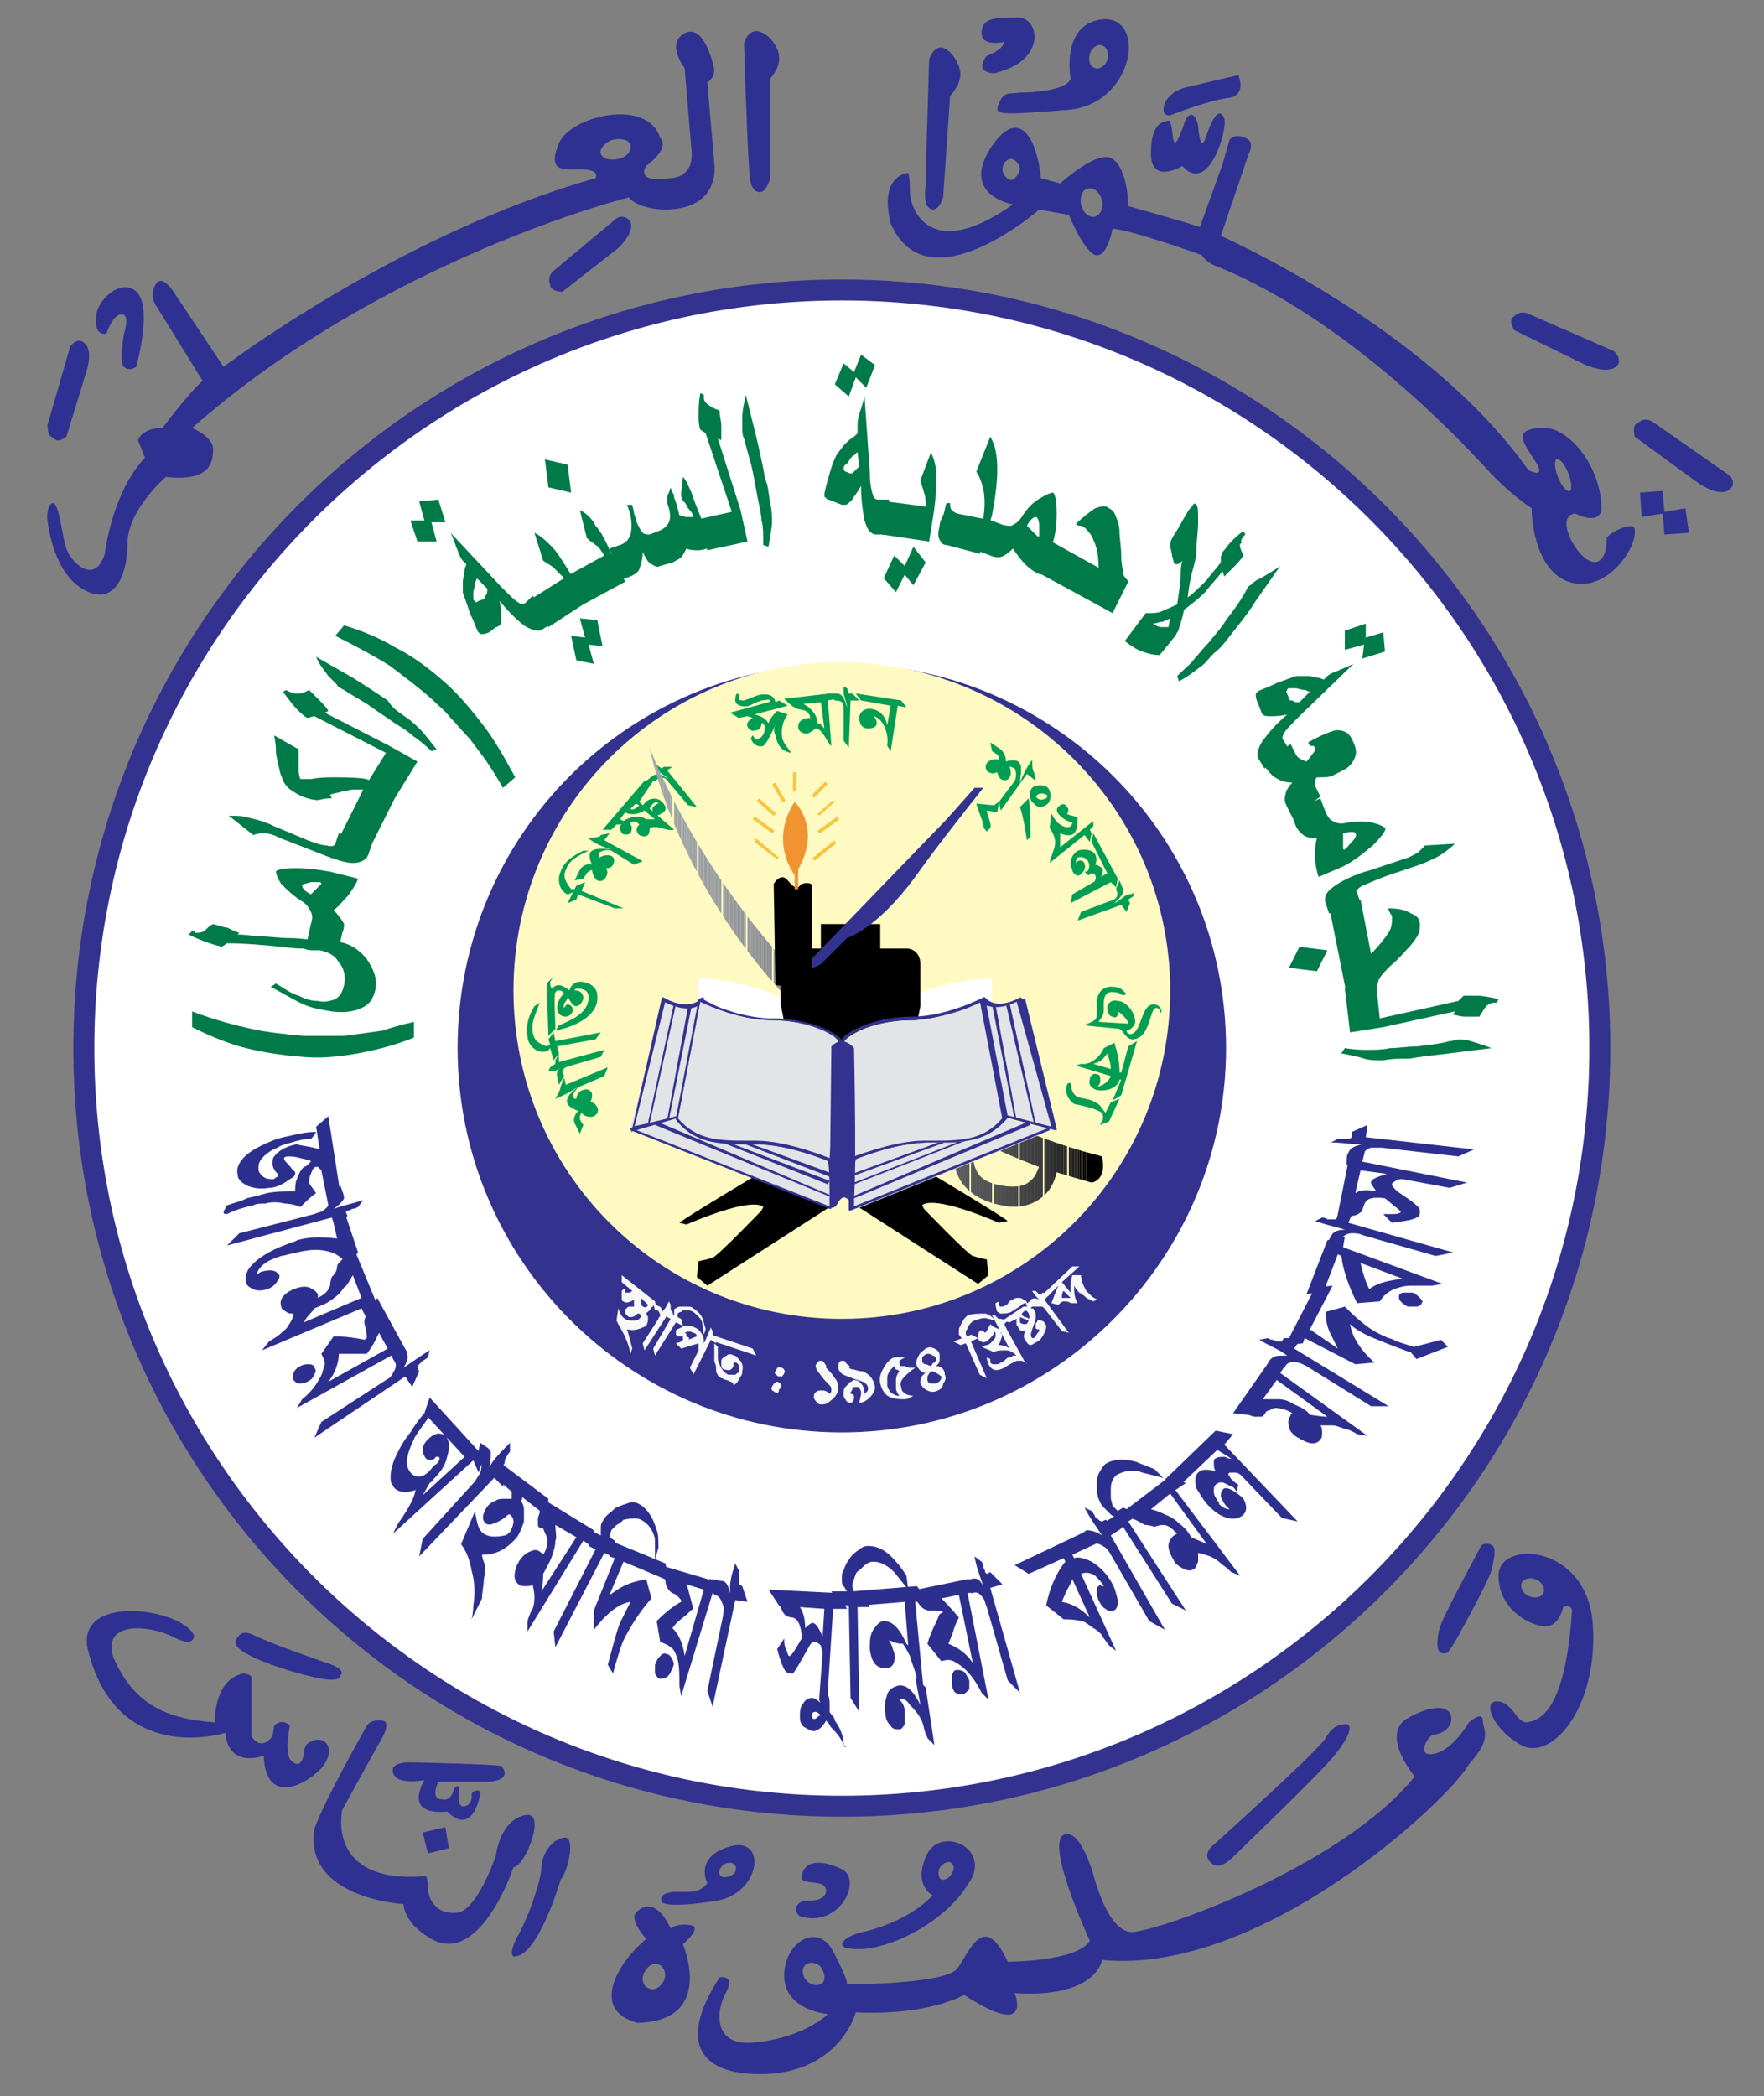 <?xml version="1.0" encoding="utf-8"?>
<!-- Generator: Adobe Illustrator 22.1.0, SVG Export Plug-In . SVG Version: 6.00 Build 0)  -->
<svg version="1.1" id="Layer_1" xmlns="http://www.w3.org/2000/svg" xmlns:xlink="http://www.w3.org/1999/xlink" x="0px" y="0px"
	 viewBox="0 0 101 120" style="enable-background:new 0 0 101 120;" xml:space="preserve">
<rect x="0" y="0" width="101" height="120" fill="#808080" stroke="none"/>
<style type="text/css">
	.st0{fill:#2E3192;}
	.st1{fill:#FFFFFF;}
	.st2{fill:#34328F;}
	.st3{fill:#2D2F8F;}
	.st4{fill:#FFFAC2;}
	.st5{fill:#009E53;}
	.st6{clip-path:url(#SVGID_2_);fill:#5E6063;}
	.st7{clip-path:url(#SVGID_2_);fill:#5E5F62;}
	.st8{clip-path:url(#SVGID_2_);fill:#5D5F61;}
	.st9{clip-path:url(#SVGID_2_);fill:#5D5E61;}
	.st10{clip-path:url(#SVGID_2_);fill:#5C5D60;}
	.st11{clip-path:url(#SVGID_2_);fill:#5B5D5F;}
	.st12{clip-path:url(#SVGID_2_);fill:#5B5C5F;}
	.st13{clip-path:url(#SVGID_2_);fill:#5A5B5E;}
	.st14{clip-path:url(#SVGID_2_);fill:#5A5B5D;}
	.st15{clip-path:url(#SVGID_2_);fill:#595A5D;}
	.st16{clip-path:url(#SVGID_2_);fill:#58595C;}
	.st17{clip-path:url(#SVGID_2_);fill:#58595B;}
	.st18{clip-path:url(#SVGID_2_);fill:#57585B;}
	.st19{clip-path:url(#SVGID_2_);fill:#56575A;}
	.st20{clip-path:url(#SVGID_2_);fill:#565759;}
	.st21{clip-path:url(#SVGID_2_);fill:#555659;}
	.st22{clip-path:url(#SVGID_2_);fill:#545558;}
	.st23{clip-path:url(#SVGID_2_);fill:#545557;}
	.st24{clip-path:url(#SVGID_2_);fill:#535457;}
	.st25{clip-path:url(#SVGID_2_);fill:#525356;}
	.st26{clip-path:url(#SVGID_2_);fill:#525355;}
	.st27{clip-path:url(#SVGID_2_);fill:#515254;}
	.st28{clip-path:url(#SVGID_2_);fill:#505154;}
	.st29{clip-path:url(#SVGID_2_);fill:#505053;}
	.st30{clip-path:url(#SVGID_2_);fill:#4F5052;}
	.st31{clip-path:url(#SVGID_2_);fill:#4E4F51;}
	.st32{clip-path:url(#SVGID_2_);fill:#4E4E51;}
	.st33{clip-path:url(#SVGID_2_);fill:#4D4D50;}
	.st34{clip-path:url(#SVGID_2_);fill:#4C4D4F;}
	.st35{clip-path:url(#SVGID_2_);fill:#4B4C4E;}
	.st36{clip-path:url(#SVGID_2_);fill:#4B4B4D;}
	.st37{clip-path:url(#SVGID_2_);fill:#4A4A4D;}
	.st38{clip-path:url(#SVGID_2_);fill:#494A4C;}
	.st39{clip-path:url(#SVGID_2_);fill:#48494B;}
	.st40{clip-path:url(#SVGID_2_);fill:#48484A;}
	.st41{clip-path:url(#SVGID_2_);fill:#474749;}
	.st42{clip-path:url(#SVGID_2_);fill:#464648;}
	.st43{clip-path:url(#SVGID_2_);fill:#454648;}
	.st44{clip-path:url(#SVGID_2_);fill:#454547;}
	.st45{clip-path:url(#SVGID_2_);fill:#444446;}
	.st46{clip-path:url(#SVGID_2_);fill:#434345;}
	.st47{clip-path:url(#SVGID_2_);fill:#424244;}
	.st48{clip-path:url(#SVGID_2_);fill:#424143;}
	.st49{clip-path:url(#SVGID_2_);fill:#414042;}
	.st50{clip-path:url(#SVGID_2_);fill:#404042;}
	.st51{clip-path:url(#SVGID_2_);fill:#3F3F41;}
	.st52{clip-path:url(#SVGID_2_);fill:#3E3E40;}
	.st53{clip-path:url(#SVGID_2_);fill:#3D3D3F;}
	.st54{clip-path:url(#SVGID_2_);fill:#3C3C3E;}
	.st55{clip-path:url(#SVGID_2_);fill:#3B3B3D;}
	.st56{clip-path:url(#SVGID_2_);fill:#3A393B;}
	.st57{clip-path:url(#SVGID_2_);fill:#38383A;}
	.st58{clip-path:url(#SVGID_2_);fill:#373638;}
	.st59{clip-path:url(#SVGID_2_);fill:#353536;}
	.st60{clip-path:url(#SVGID_2_);fill:#333334;}
	.st61{clip-path:url(#SVGID_2_);fill:#313132;}
	.st62{clip-path:url(#SVGID_2_);fill:#302F31;}
	.st63{clip-path:url(#SVGID_2_);fill:#2E2D2F;}
	.st64{clip-path:url(#SVGID_2_);fill:#2C2B2D;}
	.st65{clip-path:url(#SVGID_2_);fill:#2A292B;}
	.st66{clip-path:url(#SVGID_2_);fill:#282729;}
	.st67{clip-path:url(#SVGID_2_);fill:#A2A8AF;}
	.st68{clip-path:url(#SVGID_2_);fill:#A2A8AE;}
	.st69{clip-path:url(#SVGID_2_);fill:#A1A7AE;}
	.st70{clip-path:url(#SVGID_2_);fill:#A1A7AD;}
	.st71{clip-path:url(#SVGID_2_);fill:#A1A6AD;}
	.st72{clip-path:url(#SVGID_2_);fill:#A0A6AD;}
	.st73{clip-path:url(#SVGID_2_);fill:#A0A6AC;}
	.st74{clip-path:url(#SVGID_2_);fill:#A0A5AC;}
	.st75{clip-path:url(#SVGID_2_);fill:#9FA5AB;}
	.st76{clip-path:url(#SVGID_2_);fill:#9FA4AB;}
	.st77{clip-path:url(#SVGID_2_);fill:#9FA4AA;}
	.st78{clip-path:url(#SVGID_2_);fill:#9EA4AA;}
	.st79{clip-path:url(#SVGID_2_);fill:#9EA3AA;}
	.st80{clip-path:url(#SVGID_2_);fill:#9EA3A9;}
	.st81{clip-path:url(#SVGID_2_);fill:#9DA3A9;}
	.st82{clip-path:url(#SVGID_2_);fill:#9DA2A9;}
	.st83{clip-path:url(#SVGID_2_);fill:#9DA2A8;}
	.st84{clip-path:url(#SVGID_2_);fill:#9CA1A8;}
	.st85{clip-path:url(#SVGID_2_);fill:#9CA1A7;}
	.st86{clip-path:url(#SVGID_2_);fill:#9BA0A6;}
	.st87{clip-path:url(#SVGID_2_);fill:#9B9FA5;}
	.st88{clip-path:url(#SVGID_2_);fill:#9A9FA5;}
	.st89{clip-path:url(#SVGID_2_);fill:#9A9EA4;}
	.st90{clip-path:url(#SVGID_2_);fill:#999EA4;}
	.st91{clip-path:url(#SVGID_2_);fill:#999DA3;}
	.st92{clip-path:url(#SVGID_2_);fill:#989DA3;}
	.st93{clip-path:url(#SVGID_2_);fill:#989DA2;}
	.st94{clip-path:url(#SVGID_2_);fill:#989CA2;}
	.st95{clip-path:url(#SVGID_2_);fill:#979CA2;}
	.st96{clip-path:url(#SVGID_2_);fill:#979CA1;}
	.st97{clip-path:url(#SVGID_2_);fill:#979BA1;}
	.st98{clip-path:url(#SVGID_2_);fill:#979BA0;}
	.st99{clip-path:url(#SVGID_2_);fill:#969BA0;}
	.st100{clip-path:url(#SVGID_2_);fill:#969AA0;}
	.st101{clip-path:url(#SVGID_2_);fill:#959A9F;}
	.st102{clip-path:url(#SVGID_2_);fill:#95999F;}
	.st103{clip-path:url(#SVGID_2_);fill:#94999E;}
	.st104{clip-path:url(#SVGID_2_);fill:#94989E;}
	.st105{clip-path:url(#SVGID_2_);fill:#94989D;}
	.st106{clip-path:url(#SVGID_2_);fill:#93989D;}
	.st107{clip-path:url(#SVGID_2_);fill:#93979D;}
	.st108{clip-path:url(#SVGID_2_);fill:#93979C;}
	.st109{clip-path:url(#SVGID_2_);fill:#92969C;}
	.st110{clip-path:url(#SVGID_2_);fill:#92969B;}
	.st111{clip-path:url(#SVGID_2_);fill:#91959A;}
	.st112{clip-path:url(#SVGID_2_);fill:#909499;}
	.st113{clip-path:url(#SVGID_2_);fill:#8F9398;}
	.st114{clip-path:url(#SVGID_2_);fill:#8E9297;}
	.st115{clip-path:url(#SVGID_2_);fill:#8E9196;}
	.st116{clip-path:url(#SVGID_2_);fill:#8D9196;}
	.st117{clip-path:url(#SVGID_2_);fill:#8D9195;}
	.st118{clip-path:url(#SVGID_2_);fill:#8C9095;}
	.st119{clip-path:url(#SVGID_2_);fill:#8C9094;}
	.st120{clip-path:url(#SVGID_2_);fill:#8C8F94;}
	.st121{clip-path:url(#SVGID_2_);fill:#8B8F94;}
	.st122{clip-path:url(#SVGID_2_);fill:#8B8E93;}
	.st123{clip-path:url(#SVGID_2_);fill:#8A8E93;}
	.st124{clip-path:url(#SVGID_2_);fill:#8A8E92;}
	.st125{clip-path:url(#SVGID_2_);fill:#898D92;}
	.st126{clip-path:url(#SVGID_2_);fill:#898D91;}
	.st127{clip-path:url(#SVGID_2_);fill:#898C91;}
	.st128{clip-path:url(#SVGID_2_);fill:#888C90;}
	.st129{clip-path:url(#SVGID_2_);fill:#888B90;}
	.st130{clip-path:url(#SVGID_2_);fill:#878B8F;}
	.st131{clip-path:url(#SVGID_2_);fill:#878A8F;}
	.st132{clip-path:url(#SVGID_2_);fill:#878A8E;}
	.st133{clip-path:url(#SVGID_2_);fill:#868A8E;}
	.st134{clip-path:url(#SVGID_2_);fill:#86898E;}
	.st135{clip-path:url(#SVGID_2_);fill:#85898D;}
	.st136{clip-path:url(#SVGID_2_);fill:#85888D;}
	.st137{clip-path:url(#SVGID_2_);fill:#84888C;}
	.st138{clip-path:url(#SVGID_2_);fill:#84878C;}
	.st139{clip-path:url(#SVGID_2_);fill:#84878B;}
	.st140{clip-path:url(#SVGID_2_);fill:#83868B;}
	.st141{clip-path:url(#SVGID_2_);fill:#83868A;}
	.st142{clip-path:url(#SVGID_2_);fill:#82858A;}
	.st143{clip-path:url(#SVGID_2_);fill:#828589;}
	.st144{clip-path:url(#SVGID_2_);fill:#818489;}
	.st145{clip-path:url(#SVGID_2_);fill:#818488;}
	.st146{clip-path:url(#SVGID_2_);fill:#808488;}
	.st147{clip-path:url(#SVGID_2_);fill:#808387;}
	.st148{clip-path:url(#SVGID_2_);fill:#7F8286;}
	.st149{clip-path:url(#SVGID_2_);fill:#7E8185;}
	.st150{clip-path:url(#SVGID_2_);fill:#7D8084;}
	.st151{clip-path:url(#SVGID_2_);fill:#7C7F83;}
	.st152{clip-path:url(#SVGID_2_);fill:#7B7E82;}
	.st153{clip-path:url(#SVGID_2_);fill:#7B7D81;}
	.st154{clip-path:url(#SVGID_2_);fill:#7A7D81;}
	.st155{clip-path:url(#SVGID_2_);fill:#7A7C80;}
	.st156{clip-path:url(#SVGID_2_);fill:#797C80;}
	.st157{clip-path:url(#SVGID_2_);fill:#797C7F;}
	.st158{clip-path:url(#SVGID_2_);fill:#787B7F;}
	.st159{clip-path:url(#SVGID_2_);fill:#787B7E;}
	.st160{clip-path:url(#SVGID_2_);fill:#777A7E;}
	.st161{clip-path:url(#SVGID_2_);fill:#777A7D;}
	.st162{clip-path:url(#SVGID_2_);fill:#76797D;}
	.st163{clip-path:url(#SVGID_2_);fill:#76797C;}
	.st164{clip-path:url(#SVGID_2_);fill:#75787C;}
	.st165{clip-path:url(#SVGID_2_);fill:#75787B;}
	.st166{clip-path:url(#SVGID_2_);fill:#75777B;}
	.st167{clip-path:url(#SVGID_2_);fill:#74777A;}
	.st168{clip-path:url(#SVGID_2_);fill:#74767A;}
	.st169{clip-path:url(#SVGID_2_);fill:#737679;}
	.st170{clip-path:url(#SVGID_2_);fill:#737579;}
	.st171{clip-path:url(#SVGID_2_);fill:#727578;}
	.st172{clip-path:url(#SVGID_2_);fill:#727478;}
	.st173{clip-path:url(#SVGID_2_);fill:#717477;}
	.st174{clip-path:url(#SVGID_2_);fill:#717377;}
	.st175{clip-path:url(#SVGID_2_);fill:#707376;}
	.st176{clip-path:url(#SVGID_2_);fill:#707276;}
	.st177{clip-path:url(#SVGID_2_);fill:#6F7275;}
	.st178{clip-path:url(#SVGID_2_);fill:#6F7175;}
	.st179{clip-path:url(#SVGID_2_);fill:#6E7174;}
	.st180{clip-path:url(#SVGID_2_);fill:#6E7074;}
	.st181{clip-path:url(#SVGID_2_);fill:#6D7073;}
	.st182{clip-path:url(#SVGID_2_);fill:#6D6F73;}
	.st183{clip-path:url(#SVGID_2_);fill:#6C6F72;}
	.st184{clip-path:url(#SVGID_2_);fill:#6C6E72;}
	.st185{clip-path:url(#SVGID_2_);fill:#6C6E71;}
	.st186{clip-path:url(#SVGID_2_);fill:#6B6D70;}
	.st187{clip-path:url(#SVGID_2_);fill:#6A6C6F;}
	.st188{clip-path:url(#SVGID_2_);fill:#696B6E;}
	.st189{clip-path:url(#SVGID_2_);fill:#686A6D;}
	.st190{clip-path:url(#SVGID_2_);fill:#67696D;}
	.st191{clip-path:url(#SVGID_2_);fill:#67696C;}
	.st192{clip-path:url(#SVGID_2_);fill:#66686C;}
	.st193{clip-path:url(#SVGID_2_);fill:#66686B;}
	.st194{clip-path:url(#SVGID_2_);fill:#65676A;}
	.st195{clip-path:url(#SVGID_2_);fill:#646669;}
	.st196{clip-path:url(#SVGID_2_);fill:#636568;}
	.st197{clip-path:url(#SVGID_2_);fill:#636467;}
	.st198{clip-path:url(#SVGID_2_);fill:#626467;}
	.st199{clip-path:url(#SVGID_2_);fill:#626366;}
	.st200{clip-path:url(#SVGID_2_);fill:#616366;}
	.st201{clip-path:url(#SVGID_2_);fill:#616265;}
	.st202{clip-path:url(#SVGID_2_);fill:#606264;}
	.st203{clip-path:url(#SVGID_2_);fill:#5F6164;}
	.st204{clip-path:url(#SVGID_2_);fill:#5F6063;}
	.st205{clip-path:url(#SVGID_2_);fill:#262526;}
	.st206{clip-path:url(#SVGID_2_);fill:#232324;}
	.st207{clip-path:url(#SVGID_2_);fill:#212122;}
	.st208{clip-path:url(#SVGID_2_);fill:#1F1E1F;}
	.st209{clip-path:url(#SVGID_2_);fill:#1C1C1D;}
	.st210{clip-path:url(#SVGID_2_);fill:#19191A;}
	.st211{clip-path:url(#SVGID_2_);fill:#161617;}
	.st212{clip-path:url(#SVGID_2_);fill:#131314;}
	.st213{clip-path:url(#SVGID_2_);fill:#101011;}
	.st214{clip-path:url(#SVGID_2_);fill:#0C0C0D;}
	.st215{clip-path:url(#SVGID_2_);fill:#080808;}
	.st216{clip-path:url(#SVGID_2_);fill:#040404;}
	.st217{clip-path:url(#SVGID_2_);}
	.st218{fill:#F19330;}
	.st219{fill:none;}
	.st220{fill:#E2E4E7;}
	.st221{fill:#F6C63F;}
	.st222{fill:#F8F8F9;}
	.st223{fill:#007A48;}
</style>
<g>
	<g>
		<g>
			<g>
				<path class="st0" d="M91.2,93c-0.3-4.6-5.4-4.9-5.4-2.8c0,2,1.9,2.9,2.7,2.9c0.8,0,1-1.1,1-1.1c0.6-0.2,0.5,0.3,0.5,0.3
					c-0.4,5.8-1.9,6.2-2.6,6.3c-0.6,0-0.8-1.2-1.7-1.2c-0.9,0-0.1,1.8,1.6,2.6C89.1,100.6,91.5,97.5,91.2,93z M88.3,91.3
					c-0.2,0.2-0.6,0.2-0.9,0c-0.3-0.2-0.4-0.6-0.2-0.8c0.2-0.2,0.6-0.2,0.9,0C88.4,90.7,88.5,91.1,88.3,91.3z"/>
			</g>
			<g>
				<path class="st0" d="M85.3,88.4c-0.4-0.1-0.5,0.1-0.5,0.1s-2.1,3.9-2.3,4.5c-0.2,0.5-0.2,1.1-0.2,1.1c0,0.8,0.6,0.5,0.6,0.5
					l0.4-0.6c0,0,1.8-3.2,2.1-4.1C85.6,89,85.7,88.5,85.3,88.4z"/>
			</g>
			<g>
				<path class="st0" d="M84.1,98.6c0,0-0.9,1.6-2,1.8c-1.1,0.2-0.3-1.1,0-1.1c0.3,0,1-0.3,1-0.9c0-0.6-0.7-1-2.4-0.1
					c-1.8,0.9,0.3,3.4,0.3,3.4c-4.2,5.2-14.8,8.9-16.2,8.9s-2.2-3.3-2.2-3.3s-0.7-2.5-1.6-2.3c-1.3,0.3,1.4,6.1,1.4,6.1
					c-0.7,1.2-4.7,1.2-4.7,1.2c-1.4-3-2.2-0.5-2.9,0.4c-0.7,0.9-6.3,0.9-6.3,0.9s0.1-0.2-0.8-1.9c-0.9-1.7-2.8-0.5-2.8,1.4
					c0,2,2.5,2.2,2.5,2.2s-1.3,1.3-4,1.6c-2.7,0.4-2.4-1.9-1.8-2.9c0.5-1-0.4-0.8-0.4-0.8c-2.6,4-0.9,5.8,3.1,5.5
					c3.9-0.4,4.7-3.5,4.7-3.5c4.2,0.2,6.2-1,6.2-1c4,2.6,2.9-0.1,2.9-0.1c4.7,0.3,5-1.9,5-1.9c9.2,0.9,20-9.3,21-11.2
					c1.4-1.5,0.8-2,0.8-2.5C84.9,97.9,84.1,98.6,84.1,98.6z M47.1,113.5c-0.2,0.2-0.6,0.2-0.9-0.1c-0.3-0.3-0.3-0.7-0.1-0.9
					c0.2-0.2,0.6-0.2,0.9,0.1C47.2,112.9,47.3,113.3,47.1,113.5z"/>
			</g>
			<g>
				<path class="st0" d="M70.6,106.3c0,0,5-4.8,5.8-5.8c0.8-1,1.1-1.7,0.7-1.8c-0.4,0-0.8,0.1-1.2,0.8c-0.4,0.7-6.4,6.1-6.4,6.1
					s-0.7,0.5-0.2,1C69.8,107.2,70.6,106.3,70.6,106.3z"/>
			</g>
			<g>
				<path class="st0" d="M48.4,111.5c1.9,0.5,5.6-1.3,7-3.6c1.5-2-1.4-3.4-2.3-1.8c-0.9,1.8,0.3,2.4,0.3,2.4c-1.5,1.6-4,2.1-4,2.1
					C48.5,110.8,47.9,111.3,48.4,111.5z M53.9,106.8c0.2-0.2,0.5-0.3,0.6-0.1c0.2,0.2,0.1,0.4-0.1,0.7c-0.2,0.2-0.5,0.3-0.6,0.1
					C53.7,107.3,53.7,107,53.9,106.8z"/>
			</g>
			<g>
				<path class="st0" d="M48.2,107c-1.5-0.7-2.2-0.3-2.3,0.4c-0.1,0.6,1.3,0.1,1.4,0.8c0,0.7-1.1,0.6-1.1,0.6
					c-0.5,0-0.9,0.5-0.4,0.9C48.1,110.4,49.4,107.6,48.2,107z"/>
			</g>
			<g>
				<path class="st0" d="M41.1,108.8c2.5-0.5,2.8-3.7,0.7-3.1c-2.1,0.6-1.3,2.1-1.3,2.1c-0.4,0.6-1.2,0.5-1.7,0.5
					c-0.5,0-1.1,0.1-0.9,0.6C38,109,38.6,109.2,41.1,108.8z M41.5,106.7c0.2-0.1,0.5-0.1,0.6,0.1c0.1,0.2,0,0.5-0.3,0.6
					c-0.3,0.1-0.5,0.1-0.6-0.1C41.1,107.1,41.3,106.8,41.5,106.7z"/>
			</g>
			<g>
				<path class="st0" d="M39.5,110.2c-0.8-0.1-1.1,0.2-1.1,0.2c-0.5-1.1-1.2-1.6-1.9-1c-0.6,0.4,0.5,1.6,0.5,1.6
					c-1.7,1.4-3.2,4.1-0.5,4.8c4.5-0.1,2.6-4.5,2.6-4.5S40.3,110.3,39.5,110.2z M38,113.4c-0.2,0.4-0.6,0.6-0.9,0.4
					c-0.3-0.1-0.4-0.6-0.2-0.9c0.2-0.4,0.6-0.6,0.9-0.4C38,112.6,38.2,113,38,113.4z"/>
			</g>
			<g>
				<path class="st0" d="M18.4,96.1c1.2,0.2,1.1-0.2,1.1-0.2c0.3-0.3-0.5-0.6-0.5-0.6s-2.9-1-3.8-1.4c-0.8-0.3-1.3-0.8-1.7,0
					C13.1,94.7,17.2,95.9,18.4,96.1z"/>
			</g>
			<g>
				<path class="st0" d="M32.3,105.2c-0.7,0.1-1.3,0.9-1.3,1.8c-0.1,0.9-0.8,2.9-1.4,3.9c-0.5,1-0.2,1.1-0.2,1.1
					c1.4,0.1,2.7-4.4,2.7-4.4C32.5,107.2,33,105.1,32.3,105.2z"/>
			</g>
			<g>
				<polygon class="st0" points="24.2,104.9 24.5,106.1 25.7,105.8 25.5,104.6 				"/>
			</g>
			<g>
				<path class="st0" d="M24.3,101.9c-1.2,2.2,1.3,1.8,1.3,1.8c1.5,1.5,1.9-1,1.9-1s0.1-0.2-0.2-0.2c-0.2,0-0.3,0.2-0.3,0.2
					s0.1,0.6-0.4,0.7c-0.5,0.1-0.3-0.9-0.3-0.9s0-0.5-0.3-0.1c-0.2,0.8-0.7,0.6-0.7,0.6c-0.7,0-0.2-1-0.2-1s1,0,2.6,0
					c1.6,0,1.2-0.7,1-0.9c-0.2-0.1-4.7-0.2-4.7-0.2c-0.5,0-1.2-0.1-1.5,0.3C22.3,102.3,24.3,101.9,24.3,101.9z"/>
			</g>
			<g>
				<path class="st0" d="M29.4,106.9c0.7-0.1,1.9-3.2,0.7-3c-1.5,0.3-1.7,2.3-1.7,2.3s-1.1,3.3-2.3,3.3c-1.2,0.1-1.6-0.9-1.6-1.4
					c0-0.5-0.1-0.7-0.1-0.7c-5.8,0.5-4.8-3.8-4.8-3.8l2.1-3.8c0,0,0.8-1.2,0.2-1.3c-0.7-0.1-0.9,0.3-0.9,0.3s-2.4,4.2-3,5.9
					c-0.6,4,5.1,4.3,5.1,4.3s0,1.2,1.8,2.1C27.6,112.3,29.4,106.9,29.4,106.9L29.4,106.9z"/>
			</g>
			<g>
				<path class="st0" d="M18.5,101.1c0.8-1.1,0-1.8-0.7-1.4c-0.3,0.1-0.4,0.4-0.4,0.7c-0.2,1.1-0.8,0.3-0.8,0.3
					c-0.3-0.6,0-1.9,0-1.9c-0.5-0.5-0.9,0-0.9,0l-0.1,0.6c-0.7,0.9-1.2,0-1.2,0v-1l0-2.4c-0.1-0.2-0.5-0.2-0.5-0.2
					c-1.7,0.4-1.6,2.8-1.6,2.8c-3-0.2-4.7-1.2-5.8-3.7c-0.7-2.1,2-1.9,3.4-1.2c1.3,0.7,1.2-0.1,1.2-0.1c-0.7-1.5-6.6-2.4-6.1,0.7
					c1.6,6.9,7.9,4.9,7.9,4.9c0.2,2.1,2.2,1.3,2.2,1.3C15.2,103.5,17.7,102.1,18.5,101.1z"/>
			</g>
		</g>
	</g>
	<g>
		<g>
			<g>
				<path class="st0" d="M3.1,25.1C3.3,25.4,3.8,25,3.8,25l1.2-3.9c0.4-1.6-0.5-1.6-0.5-1.6c-0.4,0.1-0.5,0.4-0.5,0.4l-1.3,4.5
					C2.8,24.4,2.6,24.9,3.1,25.1z"/>
			</g>
			<g>
				<path class="st0" d="M35.9,12.5c-0.3-0.2-0.6,0-0.6,0l-3.6,3c0,0-0.4,0.3-0.2,0.8c0,0.4,0.7,0.4,0.7,0.4l3.2-2.5
					C36.7,12.9,35.9,12.5,35.9,12.5z"/>
			</g>
			<g>
				<path class="st0" d="M90.8,20.9c1.8,0.7,1.9-0.2,1.9-0.2c0-0.4-0.3-0.6-0.3-0.6L87.6,18c0,0-0.5-0.3-0.9,0.1
					c-0.4,0.2,0,0.8,0,0.8L90.8,20.9z"/>
			</g>
			<g>
				<path class="st0" d="M99,27.2l-4.3-3c0,0-0.5-0.4-0.9,0c-0.4,0.1-0.2,0.8-0.2,0.8l3.7,2.7c1.6,1,1.9,0.1,1.9,0.1
					C99.3,27.4,99,27.2,99,27.2z"/>
			</g>
			<g>
				<path class="st0" d="M6.1,19.1c0,0,0.3-1,0.8-1.1c0.6-0.1,0.2,1.1,0.2,1.1s-0.3,1.8,0,1.9C7.4,21.3,7.8,21,7.8,21
					s0.9-3.2,0.1-4.2c-0.8-1-2.4,0.3-2.4,1.4C5.4,19.3,6.1,19.1,6.1,19.1z"/>
			</g>
			<g>
				<path class="st0" d="M40.9,4c0,0-0.5-2.7-1.7-2.1c-1.1,0.6,0,2,0,2l0.4,4.8c0.1,1.6-1.3,1.5-1.3,1.5c-2,0.3-1.3-0.7-1.3-0.7
					s1.4-1,0.8-1.6c-0.7-2.3-5.1-1.3-5.8,0.3c-0.7,1.7,0.3,1.5,1.3,1.5c1.1,0,0.8,0.5,0.8,0.5C22.8,13.4,12.8,21,12.8,21L10,16.8
					c0,0-0.7-1.2-1.1-0.5C8.5,17,9,17.6,9,17.6l2.6,4.2c-0.8,0.7-2.3,2.7-2.3,2.7c-1.2,0-1.4,0.7-1.4,0.7l0.4,1
					c-1.9,2-2.3,5.5-2.3,5.5c-0.6,1.9-2,0.4-2.2-0.3C3.6,31,3.4,28.7,3,28.8c-0.3,0.1-0.3,0.8-0.3,0.8s0.2,3,2,4.1
					c1.8,1.1,2.6-0.7,2.6-2.6c0-1.9,2.2-3.8,2.2-3.8c2.6,0.3,2.7-0.9,2.7-1.6c0-0.7-1.2-1.2-1.2-1.2C22,14.8,36,11.3,36,11.3
					s0.5,0.7,2.2,0.7c3.1-0.1,2.7-2.6,2.7-2.6l-0.4-4.7C40.9,4.5,40.9,4,40.9,4z M35.4,9.1c-0.5,0.1-0.9,0-1-0.3
					c-0.1-0.3,0.3-0.7,0.7-0.8c0.5-0.1,0.9,0,1,0.3C36.2,8.6,35.9,9,35.4,9.1z"/>
			</g>
			<g>
				<path class="st0" d="M42.6,2.5c0,0,0.2,6.4,0.3,7.2c0,0.8,0.2,1.3,0.6,1.3c0.4,0,0.6-0.8,0.6-0.8V4.5c0.6-0.7,0.8-1.5-0.1-2.4
					C42.9,1.2,42.6,2.5,42.6,2.5z"/>
			</g>
			<g>
				<path class="st0" d="M53.4,12c0.4,0,0.6-0.7,0.6-0.7l0.4-5.8c0.6-0.7,0.9-1.4,0.1-2.4c-0.9-1-1.3,0.3-1.3,0.3S53,9.8,53,10.6
					C52.9,11.5,53,11.9,53.4,12z"/>
			</g>
			<g>
				<path class="st0" d="M92,30.8c0,1.8-1.1,1.8-2,0.2c-0.8-1.6,0.2-1.6,0.2-1.6s1.3,0.7,1.5-0.2c0-2.6-2-4.9-3.5-4.7
					c-1.6,0.1-1,0.8-0.3,1.9c0.7,1.1-0.4,0.5-0.4,0.5c-5.8-8.2-17.6-13.4-17.6-13.4l1.6-4.7c0,0,0.4-0.7-0.2-0.9
					C70.7,7.6,70.4,8,70.4,8L70,9.4L68.7,13c-0.5-0.2-4.1-1.2-4.1-1.2s0-2.1-0.9-2.7c-0.8-0.6-3,1.4-3,1.4l-1.1-0.3
					c-0.2-2.1-1.2-4.3-2.9-1.7c-1.7,2.7,1.3,3.2,1.3,3.2c-4.8,3.4-5.9,0.2-5.9-0.7c0-0.9-0.1-1.1-0.1-1.1s-1.7,0.1-1,2.9
					c2.1,4.8,8.5-0.8,8.5-0.8l1.7,0.3c0,0,0.8,2,1.5,2.3c0.7,0.2,1-1.5,1-1.5c0.9,0,5.1,1.5,5.1,1.5c0.3,0.5,1,0.7,1,0.7
					c7.3,3,13.7,9.8,15.1,11.3c1.4,1.6,2.8,2.5,2.8,2.5c0,1.3,0.5,4,2.5,4.3c2,0.3,3.5-2.1,3.4-3C93.7,29.7,92.1,30.5,92,30.8z
					 M57.9,10.3c-0.2,0-0.5-0.3-0.5-0.6c0-0.3,0.2-0.6,0.5-0.6c0.2,0,0.5,0.3,0.5,0.6C58.3,10,58.1,10.3,57.9,10.3z M62.7,12.4
					c-0.3,0.1-0.7-0.2-0.8-0.7c-0.1-0.4,0.1-0.9,0.4-0.9c0.3-0.1,0.7,0.2,0.8,0.7C63.2,11.9,63,12.3,62.7,12.4z M89.2,27.3
					c-0.2-0.5-0.2-0.9-0.1-1c0.2-0.1,0.5,0.3,0.7,0.8c0.2,0.5,0.2,0.9,0.1,1C89.7,28.2,89.4,27.8,89.2,27.3z"/>
			</g>
			<g>
				<path class="st0" d="M58.4,5.3c-0.6,0.1-0.9-0.1-1.2,0.6c-0.3,0.7-0.1,0.7,3.8,0.4c3.9-0.2,4.7-5.3,2.2-5.2
					c-2.5,0.2-1.9,3.4-1.9,3.4C61.1,5.2,59,5.3,58.4,5.3z M62.4,3.1c0.1-0.4,0.5-0.6,0.7-0.5c0.3,0.1,0.4,0.5,0.3,0.8
					c-0.1,0.4-0.5,0.6-0.7,0.5C62.4,3.8,62.3,3.5,62.4,3.1z"/>
			</g>
			<g>
				<path class="st0" d="M57.5,2.4c-0.1,0.5-1,0.8-1,0.8s-0.8,0.9,0.4,1C60,3.5,59.5,1,58.3,1C57,1,56.2,1,56.2,1.9
					C56.2,2.7,57.5,2.4,57.5,2.4z"/>
			</g>
			<g>
				<path class="st0" d="M67,6.6c0,0,2.3-0.9,3.4-1c1-0.2,0.5-1.3,0.5-1.3l-3,0.7c0,0-0.9,0.2-1.2,0.9C66.4,6.7,67,6.6,67,6.6z"/>
			</g>
			<g>
				<path class="st0" d="M67.7,9.5c1.5,1.7,2.6-2.1,2.4-2.7c-0.2-0.6-0.6-0.3-1,0.9c-0.4,1.3-0.5-0.5-0.5-0.5s-0.2-1.1-0.7-0.4
					c-1,3-0.6,0.1-1,0.1c-0.4,0.1-1,0.2-1,1.9C65.9,10.6,67.7,9.5,67.7,9.5z"/>
			</g>
			<g>
				<polygon class="st0" points="95.3,29.3 95.2,28.1 93.9,28.2 94,29.6 95.2,29.4 95.3,30.6 96.7,30.5 96.5,29.1 				"/>
			</g>
		</g>
	</g>
	<g>
		<path class="st1" d="M91.6,60c0,24-19.4,43.4-43.4,43.4C24.2,103.4,4.8,84,4.8,60c0-24,19.4-43.4,43.4-43.4
			C72.2,16.6,91.6,36,91.6,60z"/>
	</g>
	<g>
		<path class="st2" d="M91,60c0,23.6-19.2,42.8-42.8,42.8C24.6,102.8,5.4,83.6,5.4,60c0-23.6,19.2-42.8,42.8-42.8
			C71.8,17.2,91,36.4,91,60z M48.2,16c-24.3,0-44,19.7-44,44c0,24.3,19.7,44,44,44c24.3,0,44-19.7,44-44C92.2,35.7,72.4,16,48.2,16z
			"/>
	</g>
	<g>
		<g>
			<path class="st3" d="M18.3,65.8l-0.2-1.3l0.7-0.6l0.7,4.5l-0.7,0.6L18.4,67c0,0-0.1-0.1-0.2-0.2c0,0-0.1,0-0.1,0
				c-0.1,0-0.2,0.1-0.3,0.4c-0.1,0.2-0.1,0.4-0.1,0.5c0,0.1,0.2,0.3,0.4,0.6c-0.3,0.2-0.6,0.5-0.9,0.8c-0.2-0.1-0.6-0.2-0.9-0.2
				c-0.4-0.1-0.8-0.1-1.1,0c-0.3,0-0.5,0-0.7,0.1c-0.4,0.1-0.9,0.2-1.5,0.5c-0.1,0-0.2,0-0.2-0.1c0,0,0-0.1,0.1-0.2
				c0-0.1,0.1-0.2,0.1-0.2c0.6-0.2,1-0.3,1.1-0.4c0.5-0.1,0.8-0.2,1.2-0.3c0.5-0.1,1-0.1,1.6-0.1c0-0.2,0-0.5,0.1-0.7
				c0.1-0.3,0.2-0.5,0.4-0.7c0.1,0,0.2-0.1,0.4-0.3c0-0.1-0.2-0.1-0.6-0.2c-0.3-0.1-0.6-0.1-0.7-0.1c-0.2,0-0.3,0.1-0.2,0.2
				c0,0.1,0.2,0.2,0.4,0.5c0.1,0.1,0.1,0.1,0.2,0.2c0,0,0,0.1,0,0.1v0c0,0.1-0.1,0.2-0.3,0.3c-0.4,0.3-0.8,0.5-1.2,0.5
				c-0.5,0.1-0.9,0-1.2-0.1c-0.4-0.2-0.6-0.4-0.6-0.7c-0.1-0.4,0.2-0.9,0.8-1.3c0.3-0.2,0.7-0.4,1.2-0.6c0.2-0.1,0.6-0.2,1.1-0.3
				c0.4-0.1,0.9-0.2,1.4-0.2c-0.1,0.2-0.2,0.3-0.3,0.4c-0.4,0-0.8,0.1-1.1,0.2c-0.4,0.1-0.7,0.2-0.8,0.3c-0.3,0.1-0.6,0.3-0.8,0.5
				c-0.3,0.3-0.3,0.5-0.3,0.7c0,0.2,0.1,0.3,0.2,0.4c0.2,0.2,0.4,0.2,0.6,0.2c0.1,0,0.1,0,0.2-0.1c0.1,0,0.1-0.1,0.1-0.1
				c0,0,0,0,0-0.1c-0.2-0.2-0.3-0.4-0.3-0.6c0-0.1,0-0.3,0.1-0.4c0.3-0.4,0.8-0.6,1.3-0.7C17.2,65.6,17.7,65.6,18.3,65.8z"/>
		</g>
		<g>
			<path class="st3" d="M19.1,69.2l0.3-0.1c0.3-0.1,0.8-0.2,1.4-0.4l-0.3,0.4c0,0-0.2,0.1-0.3,0.1c-0.1,0-0.1,0.1-0.3,0.1
				c0,0-0.1,0.1-0.1,0.1l0.1,0.2l-0.7,0.7L19,69.7L13,71.3l0.7-0.7l4.3-1.1c0.2-0.1,0.4-0.1,0.5-0.2c0.3-0.2,0.4-0.4,0.3-0.6
				c0,0,0-0.1,0-0.1l0.7-0.7c0.1,0.3,0.2,0.5,0.2,0.7C19.6,68.8,19.4,69,19.1,69.2z"/>
		</g>
		<g>
			<path class="st3" d="M14.7,73c0.1-0.1,0.2-0.2,0.3-0.2c0.3-0.1,0.6-0.1,0.8,0c0.1,0.1,0.1,0.1,0.2,0.2c0,0.1,0,0.2-0.1,0.3
				c-0.1,0.2-0.3,0.4-0.6,0.5c-0.3,0.1-0.6,0.1-0.8,0c-0.2-0.1-0.4-0.2-0.4-0.4c-0.1-0.2,0-0.5,0.1-0.7c0.4-0.6,1.2-1.1,2.3-1.5
				c0.2-0.1,0.4-0.1,0.5-0.2c0.7-0.2,1.4-0.2,2.3-0.1L19.1,70l0.6-0.7l0.8,2.4l-0.6,0.7c-0.2-0.3-0.6-0.6-0.9-0.7
				c-0.6-0.2-1.2-0.2-2,0c-0.5,0.1-0.8,0.2-0.9,0.2c-0.3,0.1-0.6,0.2-0.9,0.4C14.9,72.5,14.7,72.8,14.7,73z"/>
		</g>
		<g>
			<path class="st3" d="M19.3,72.5L19.3,72.5c0-0.1,0.1-0.2,0.2-0.3l0.2-0.2l0.5-0.7l1.4,3.4l-0.6,0.8l-0.3-0.6l-5.7,2.4l0.4-0.5
				c0.3-0.2,0.5-0.3,0.6-0.4c0.2-0.2,0.4-0.3,0.5-0.5c0.2-0.3,0.3-0.5,0.3-0.7c-0.1,0-0.3,0-0.4-0.1c-0.2-0.1-0.3-0.2-0.3-0.3
				c-0.1-0.3,0-0.6,0.5-0.9c0.1,0,0.1-0.1,0.2-0.1c0.3-0.1,0.6-0.2,0.9-0.1c0.2,0.1,0.4,0.2,0.5,0.4c0,0.1,0,0.1,0,0.2
				c0.4-0.2,0.6-0.4,0.7-0.7c0-0.1,0-0.2,0.1-0.5C19.3,72.8,19.3,72.6,19.3,72.5z M20.7,74.3l-0.5-1.3c-0.2,0.3-0.3,0.6-0.5,0.7
				c-0.2,0.3-0.4,0.5-0.7,0.7c-0.4,0.3-0.8,0.4-1,0.5c-0.1,0.2-0.4,0.4-0.6,0.8L20.7,74.3z"/>
		</g>
		<g>
			<path class="st3" d="M16.8,79c-0.1-0.1,0-0.2,0-0.4c0.1-0.2,0.2-0.3,0.4-0.4c0.2-0.1,0.3-0.1,0.5-0.1c0.2,0,0.3,0.1,0.3,0.2
				c0.1,0.1,0.1,0.2,0,0.4c-0.1,0.2-0.2,0.3-0.4,0.4c-0.2,0.1-0.3,0.1-0.5,0.1C17,79.2,16.9,79.1,16.8,79z M22.4,77.6l-5.4,3
				l0.3-0.5c0.5-0.4,0.8-0.8,1-1.2c0.2-0.3,0.2-0.6,0.3-0.8c0-0.2-0.1-0.4-0.2-0.6l0.7-1c0.7,0,1.3,0.1,1.8,0.2
				c0-0.1,0.1-0.1,0.1-0.1c0-0.1,0-0.3-0.1-0.7c-0.1-0.3,0-0.5,0.2-0.8l0.5-0.8l1.7,3.1l-0.5,0.9L22.4,77.6z M22.2,77.2l-0.5-0.9
				c-0.1,0.2-0.3,0.7-0.7,1.2c-0.2,0-0.5,0-0.8,0c-0.1,0-0.4,0-0.8,0c0,0.5-0.2,1.1-0.6,1.6L22.2,77.2z"/>
		</g>
		<g>
			<path class="st3" d="M23.1,78.3l0.3-0.2c0.3-0.2,0.7-0.5,1.2-0.8l-0.1,0.4c0,0-0.1,0.1-0.3,0.2c0,0-0.1,0.1-0.2,0.2
				c0,0-0.1,0.1-0.1,0.2l0.1,0.2l-0.4,0.9l-0.4-0.6L18,82.3l0.4-0.9l3.7-2.4c0.2-0.1,0.3-0.2,0.4-0.4c0.2-0.3,0.2-0.5,0.1-0.7
				c0,0,0,0-0.1-0.1l0.4-0.9c0.2,0.2,0.4,0.4,0.4,0.6C23.4,77.7,23.3,78,23.1,78.3z"/>
		</g>
		<g>
			<path class="st3" d="M27.1,83.6l-4.6,4.2l0.3-0.6c0.3-0.4,0.6-0.9,0.8-1.3c0,0,0.1-0.2,0.2-0.6c-0.6,0.2-1,0.1-1.2-0.1
				c-0.1-0.1-0.1-0.2-0.2-0.3c-0.1-0.4,0-0.9,0.2-1.4c0.2-0.4,0.4-0.9,0.9-1.5c0.3-0.5,0.6-0.9,0.9-1.2l0.1,0.4
				c-0.5,0.7-0.8,1.1-0.8,1.2c-0.2,0.4-0.4,0.9-0.4,1.3c0,0.3,0.1,0.5,0.3,0.7c0.3,0.2,0.6,0.2,1-0.2c0.1-0.1,0.2-0.3,0.4-0.4
				c0.2-0.2,0.2-0.4,0.1-0.4c0,0-0.1,0-0.1,0c-0.1,0-0.1,0.1-0.1,0.1c-0.2,0.1-0.4,0.1-0.5,0c-0.1-0.1-0.2-0.3-0.2-0.5
				c0-0.2,0.1-0.4,0.3-0.6c0.3-0.3,0.6-0.4,0.8-0.3c0.1,0,0.2,0.1,0.2,0.1c0.2,0.2,0.3,0.6,0.1,1.2c-0.1,0.5-0.4,0.9-0.8,1.3
				c0,0.1-0.1,0.1-0.2,0.2l-0.4,0.7l2.4-2.2l-2.3-2.5l0.3-0.9l3.1,3.4l-0.3,0.9L27.1,83.6z"/>
		</g>
		<g>
			<path class="st3" d="M28,84l0.2-0.3c0.2-0.3,0.6-0.7,1-1.1l0,0.5c0,0-0.1,0.1-0.2,0.3c0,0-0.1,0.1-0.1,0.3c0,0,0,0.1-0.1,0.2
				l0.2,0.2l-0.2,1l-0.5-0.5L24,89.1l0.2-1l3-3.3c0.1-0.2,0.2-0.3,0.3-0.5c0.1-0.3,0.1-0.6-0.1-0.7c0,0,0,0-0.1-0.1l0.2-0.9
				c0.3,0.2,0.5,0.3,0.6,0.5C28.1,83.4,28.1,83.7,28,84z"/>
		</g>
		<g>
			<path class="st3" d="M27.6,89c0,0,0,0.2,0.1,0.4c0.1,0.3,0.1,0.6,0,1c0,0.4-0.1,0.7-0.1,1.1l-0.6,1.2c0.1-0.4,0.1-0.7,0.1-0.8
				c0.1-0.6,0.1-1.3-0.1-2c-0.1-0.6-0.3-1.1-0.6-1.5l0.8-1.9c0.1,0.7,0.2,1.1,0.5,1.3c0.3,0.2,0.7,0.2,1.2,0.1
				c0.1,0,0.2-0.1,0.3-0.2c0.1-0.2,0.2-0.4,0.2-0.6c0-0.2-0.1-0.3-0.2-0.4c0,0-0.1,0-0.1,0c-0.2,0.2-0.5,0.4-0.8,0.5
				c-0.2,0.1-0.4,0.1-0.5,0c-0.2-0.2-0.2-0.4,0-0.8c0.1-0.2,0.3-0.4,0.6-0.5c0.1-0.1,0.3-0.1,0.5-0.1c0,0,0.2,0,0.4,0
				c0-0.1,0-0.3,0-0.4l-0.8-0.7l0.1-1l2.8,2.1l-0.1,1l-1.4-1.1c0,0.1,0,0.2-0.1,0.2c0.1,0.1,0.2,0.3,0.2,0.5c0,0.2,0,0.5,0,0.7
				c-0.1,0.3-0.2,0.6-0.4,0.9C28.9,88.8,28.3,89,27.6,89z"/>
		</g>
		<g>
			<path class="st3" d="M30.8,87.3L30.8,87.3c0-0.1,0-0.2,0-0.4l0.1-0.3l0-0.9l3.1,1.9v1l-0.6-0.4l-3.2,5.2l0-0.6
				c0.1-0.3,0.2-0.6,0.3-0.7c0.1-0.3,0.1-0.5,0.1-0.7c0-0.3-0.1-0.6-0.1-0.7c-0.1,0.1-0.2,0.1-0.4,0.1c-0.2,0-0.3,0-0.4-0.1
				c-0.3-0.2-0.3-0.6-0.1-1.1c0-0.1,0.1-0.1,0.1-0.2c0.2-0.3,0.4-0.5,0.7-0.6c0.2-0.1,0.4-0.1,0.6,0.1c0.1,0,0.1,0.1,0.1,0.1
				c0.2-0.3,0.3-0.7,0.2-1c0-0.1-0.1-0.2-0.2-0.5C30.9,87.5,30.8,87.4,30.8,87.3z M33,88l-1.2-0.7c0,0.4,0.1,0.7,0,0.9
				c0,0.3-0.1,0.6-0.2,0.9c-0.2,0.5-0.4,0.8-0.5,1c0,0.2,0,0.6-0.1,1L33,88z"/>
		</g>
		<g>
			<path class="st3" d="M37.5,88.1c-0.1-0.5-0.4-0.9-0.8-1.1c-0.2-0.1-0.5-0.1-1,0c-0.1,0.1-0.2,0.2-0.4,0.3
				c-0.2,0.2-0.3,0.3-0.3,0.3L34.9,88l0.3,0.2l0.1,1l-0.7-0.3l-2.8,5.4l-0.1-0.9l2.4-4.7l-0.4-0.2l-0.1-1l0.8,0.4c0-0.1,0-0.2,0-0.4
				c0-0.1,0-0.3,0.1-0.4c0.1-0.2,0.2-0.3,0.3-0.4c0.3-0.2,0.4-0.4,0.5-0.4c0.2-0.1,0.5-0.2,0.8-0.3c0.2,0,0.3,0,0.5,0.1
				c0.5,0.3,0.8,0.8,1,1.5c0.1,0.2,0.1,0.6,0.1,1l-0.2,0.7L37.5,88.1z"/>
		</g>
		<g>
			<path class="st3" d="M34.9,91.3c0.2-0.1,0.4-0.3,0.8-0.5c0.4-0.2,0.8-0.3,1.3-0.4l0.3,1.1c-0.7,0.8-1.2,1.6-1.6,2.4
				c-0.1,0.2-0.1,0.3-0.2,0.5c0,0.1-0.2,0.6-0.4,1.4l-0.3-0.5c0.3-1.1,0.5-1.9,0.7-2.4c0.2-0.4,0.4-0.8,0.6-1.2
				c-0.7,0.1-1.4,0.7-2.1,1.6L34,92.2l1.2-3l-0.3-0.1l-0.2-1l3.4,1.4l0.2,1l-2.6-1.1L34.9,91.3z"/>
		</g>
		<g>
			<path class="st3" d="M37.8,96.1c-0.1,0-0.2-0.1-0.3-0.3c0-0.2,0-0.4,0-0.5c0.1-0.2,0.1-0.3,0.3-0.5c0.1-0.1,0.2-0.2,0.4-0.1
				c0.1,0,0.2,0.1,0.3,0.3c0.1,0.2,0.1,0.3,0,0.5c-0.1,0.2-0.1,0.3-0.3,0.5C38,96.1,37.9,96.1,37.8,96.1z M40.8,91.2L39,97.1
				l-0.1-0.6c0-0.6,0-1.1-0.1-1.5c-0.1-0.3-0.2-0.6-0.4-0.7c-0.1-0.1-0.3-0.2-0.6-0.3l-0.2-1.2c0.5-0.5,1-0.9,1.4-1.1
				c0-0.1,0-0.1,0-0.1c-0.1-0.1-0.2-0.3-0.5-0.4c-0.2-0.1-0.4-0.4-0.4-0.7l-0.3-0.9l3.4,1l0.3,1L40.8,91.2z M40.3,91l-1-0.3
				c0.1,0.2,0.2,0.7,0.4,1.4c-0.2,0.1-0.3,0.3-0.6,0.5c-0.1,0.1-0.3,0.2-0.6,0.6c0.4,0.4,0.6,0.9,0.7,1.6L40.3,91z"/>
		</g>
		<g>
			<path class="st3" d="M41.8,91.2l0-0.3c0-0.4,0.1-0.8,0.3-1.4l0.2,0.4c0,0,0,0.2,0,0.3c0,0.1,0,0.2,0,0.3c0,0.1,0,0.1,0,0.2
				l0.2,0.1l0.3,0.9l-0.7-0.1l-1.3,6.1l-0.3-0.9l0.9-4.3c0-0.2,0.1-0.4,0-0.6c-0.1-0.3-0.2-0.5-0.4-0.6c0,0-0.1,0-0.1,0l-0.3-0.9
				c0.3,0,0.6,0.1,0.7,0.1C41.6,90.5,41.7,90.8,41.8,91.2z"/>
		</g>
		<g>
			<path class="st3" d="M47.7,92.1l-0.4,6.2l-0.4-1l0.2-2.7c0-0.1-0.1-0.3-0.1-0.4C46.8,94,46.7,94,46.6,94c-0.1,0-0.2,0.1-0.3,0.3
				c-0.5,0.9-0.8,1.4-0.9,1.5c0,0-0.1,0-0.1,0c-0.2,0-0.3-0.1-0.3-0.1c-0.1-0.1-0.3-0.5-0.5-1.3l0.4-0.6c0,0.2,0,0.4,0.1,0.6
				c0.1,0.2,0.1,0.4,0.2,0.4c0.1,0,0.3-0.3,0.7-1c0-0.7-0.2-1.1-0.5-1.2c-0.2,0-0.4-0.1-0.4-0.1c-0.1-0.1-0.2-0.2-0.3-0.5l-0.1-0.1
				L44,91l4,0.2l0.5,0.9L47.7,92.1z M47.2,92.1L45.8,92c0.2,0.3,0.3,0.7,0.3,1.2c0.2-0.2,0.4-0.3,0.4-0.3c0.2,0,0.4,0.3,0.6,0.8
				L47.2,92.1z"/>
		</g>
		<g>
			<path class="st3" d="M48.4,100c0,0-0.1,0-0.1-0.1c-0.1-0.3-0.3-0.6-0.7-1c-0.1-0.1-0.1-0.2-0.2-0.3l-0.1-0.1
				c-0.1,0.2-0.3,0.4-0.3,0.4c-0.1,0.1-0.3,0.2-0.4,0.2c-0.2,0-0.3-0.1-0.5-0.2c-0.2-0.1-0.3-0.3-0.3-0.6c0-0.3,0-0.6,0.2-0.8
				c0.1-0.2,0.3-0.3,0.5-0.3c0.1,0,0.3,0.1,0.5,0.3c0-0.1,0-0.2,0-0.4c0-0.2,0-0.3,0-0.4c0-0.1,0.1-0.1,0.1-0.1
				c0.1,0,0.2,0.1,0.3,0.4c0.1,0.2,0.1,0.4,0.1,0.6c0,0.1,0,0.1,0,0.2c0,0.1,0,0.1,0,0.2c0.1,0.2,0.3,0.3,0.3,0.5
				c0.3,0.4,0.5,0.9,0.5,1.3c0,0,0,0.1,0,0.1C48.5,100,48.5,100,48.4,100z M46.7,98c-0.2,0-0.2,0.1-0.2,0.2c0,0.1,0,0.2,0.1,0.2
				c0.1,0,0.1,0,0.2-0.1c0.1-0.1,0.2-0.1,0.2-0.1C46.9,98.1,46.8,98,46.7,98z"/>
		</g>
		<g>
			<path class="st3" d="M51.2,90c-0.4-0.4-0.8-0.6-1.2-0.6c-0.3,0-0.5,0.2-0.8,0.5C49,90,49,90.1,48.9,90.4
				c-0.1,0.2-0.1,0.4-0.1,0.4l0.1,0.4l0.4,0l0.5,0.8l-0.7,0l0.1,6l-0.5-0.8l-0.1-5.3l-0.5,0l-0.5-0.8l0.9,0
				c-0.1-0.1-0.1-0.2-0.2-0.3c-0.1-0.1-0.1-0.2-0.1-0.4c0-0.2,0-0.4,0.1-0.5c0.1-0.3,0.2-0.5,0.3-0.6c0.1-0.2,0.3-0.4,0.6-0.6
				c0.1-0.1,0.3-0.2,0.5-0.2c0.6,0,1.1,0.3,1.6,0.9c0.2,0.2,0.4,0.5,0.6,0.8L52,91L51.2,90z"/>
		</g>
		<g>
			<path class="st3" d="M50.9,93.9c0.2,0.3,0.2,0.5,0.3,0.7c0.1,0.6-0.1,0.9-0.5,0.9c-0.5,0-0.8-0.3-0.9-1.1c0-0.4,0-0.8,0.2-1.1
				c0.2-0.3,0.4-0.5,0.6-0.5c0.5,0,0.9,0.4,1.3,1.3l0.1,0.1l-0.2-2.5l-2.4,0.2l-0.6-0.8l3.7-0.3l0.6,0.8l-0.7,0.1l0.6,6.3l-0.3-0.6
				c0-0.3-0.1-0.7-0.2-1.3c-0.1-0.5-0.3-0.9-0.4-1.3c-0.1-0.2-0.2-0.4-0.4-0.7C51.2,94.1,51,93.9,50.9,93.9z"/>
		</g>
		<g>
			<path class="st3" d="M51.5,97.3c0.2,0.2,0.3,0.4,0.3,0.7c0,0.3,0,0.5,0,0.7c-0.1,0.2-0.2,0.3-0.3,0.3c-0.2,0-0.4,0-0.5-0.2
				c-0.2-0.2-0.3-0.4-0.3-0.7c-0.1-0.4,0-0.8,0.1-1.1c0.1-0.3,0.3-0.4,0.6-0.5c0.5-0.1,0.9,0.3,1.3,1.1L52.4,96l0.6,0.6l0.5,3.3
				l-0.4-0.4c0-0.1-0.1-0.2-0.1-0.2c0-0.1-0.1-0.3-0.1-0.4c-0.1-0.5-0.4-0.9-0.8-1.3C51.9,97.3,51.7,97.2,51.5,97.3z"/>
		</g>
		<g>
			<path class="st3" d="M55.4,91.2l1.2,6.1l-0.4-0.4c-0.3-0.6-0.6-1-0.9-1.3c-0.2-0.2-0.5-0.4-0.7-0.5c-0.2-0.1-0.4-0.1-0.7,0
				l-0.8-1c0.2-0.7,0.5-1.2,0.7-1.7C54,92.3,54,92.3,54,92.3c-0.1-0.1-0.3-0.1-0.7-0.1c-0.3,0-0.5-0.1-0.7-0.4L52,91.1l3.4-0.7
				l0.7,0.7L55.4,91.2z M54.9,91.3l-1,0.2c0.2,0.2,0.5,0.5,1,1.1c-0.1,0.2-0.2,0.4-0.3,0.7c0,0.1-0.1,0.3-0.3,0.8
				c0.5,0.2,1,0.5,1.4,1.1L54.9,91.3z M55.1,97c-0.1,0-0.2,0-0.4-0.1c-0.1-0.1-0.2-0.3-0.2-0.5c0-0.2,0-0.4,0-0.5
				c0.1-0.2,0.1-0.3,0.3-0.3c0.1,0,0.2,0,0.4,0.1c0.1,0.1,0.2,0.3,0.3,0.5c0,0.2,0,0.4,0,0.5C55.3,96.9,55.2,97,55.1,97z"/>
		</g>
		<g>
			<path class="st3" d="M56.3,90.8l-0.1-0.3c-0.1-0.3-0.3-0.8-0.4-1.4l0.4,0.3c0,0,0.1,0.1,0.1,0.3c0,0.1,0.1,0.1,0.1,0.3
				c0,0,0.1,0.1,0.1,0.1l0.2-0.1l0.7,0.7l-0.7,0.2l1.7,6l-0.7-0.7l-1.2-4.2c-0.1-0.2-0.1-0.4-0.2-0.5c-0.2-0.3-0.4-0.4-0.6-0.3
				c0,0-0.1,0-0.1,0l-0.7-0.6c0.3-0.1,0.5-0.2,0.7-0.2C55.9,90.3,56.1,90.4,56.3,90.8z"/>
		</g>
		<g>
			<path class="st3" d="M63.2,90.8c-0.1-0.2-0.3-0.4-0.5-0.6c-0.3-0.2-0.6-0.2-0.8-0.1l2,4.4l-0.4-0.3c-0.2-0.3-0.4-0.5-0.4-0.6
				c-0.1-0.1-0.3-0.3-0.5-0.4c-0.3-0.2-0.5-0.4-0.7-0.4c-0.4-0.1-0.7-0.1-1-0.1l-1-0.8c0.2-1,0.6-1.9,1.1-2.5l-0.1-0.2l-2,0.9
				l-0.8-0.5l4-1.9l0.8,0.6L61.4,89l0.1,0.2c0.2-0.1,0.6,0,1,0.2c0.5,0.3,1,0.8,1.3,1.5c0.1,0.3,0.2,0.6,0.2,0.8
				c0,0.3-0.1,0.5-0.3,0.5c-0.1,0.1-0.3,0-0.4-0.1c-0.2-0.1-0.3-0.3-0.4-0.5c-0.1-0.2-0.1-0.5-0.1-0.7c0.1-0.1,0.1-0.1,0.2-0.2
				C63,90.8,63.1,90.8,63.2,90.8z M61,91.2c0,0.1-0.1,0.2-0.2,0.5c0.6,0.1,1.1,0.4,1.6,0.9l-1-2.2C61.3,90.7,61.1,91,61,91.2z"/>
		</g>
		<g>
			<path class="st3" d="M63.1,87.9l-0.2-0.3c-0.2-0.3-0.5-0.7-0.8-1.3l0.4,0.2c0,0,0.1,0.1,0.2,0.3c0,0.1,0.1,0.1,0.2,0.2
				c0,0,0.1,0.1,0.2,0.1l0.2-0.1l0.9,0.5l-0.6,0.4l3.1,5.4l-0.9-0.5L63.6,89c-0.1-0.2-0.2-0.3-0.3-0.4c-0.3-0.2-0.5-0.3-0.7-0.2
				c0,0-0.1,0-0.1,0.1L61.6,88c0.3-0.2,0.5-0.3,0.6-0.4C62.5,87.6,62.8,87.7,63.1,87.9z"/>
		</g>
		<g>
			<path class="st3" d="M65.4,84.3c-0.5-0.2-1-0.1-1.4,0.1c-0.2,0.1-0.4,0.4-0.4,0.8c0,0.1,0,0.3,0,0.5c0,0.2,0.1,0.4,0.1,0.5
				l0.3,0.3l0.3-0.2l0.9,0.4l-0.6,0.4l3.3,5.1l-0.8-0.4l-2.8-4.4l-0.4,0.3L63,87.3l0.8-0.5c-0.1,0-0.2-0.1-0.3-0.2
				c-0.1-0.1-0.2-0.2-0.3-0.3C63,86.1,63,86,62.9,85.8c-0.1-0.3-0.1-0.6-0.1-0.7c0-0.3,0-0.6,0.2-0.9c0.1-0.2,0.2-0.3,0.3-0.4
				c0.5-0.3,1.1-0.3,1.8-0.1c0.2,0.1,0.5,0.2,1,0.4l0.5,0.5L65.4,84.3z"/>
		</g>
		<g>
			<path class="st3" d="M65.6,87.3L65.6,87.3c-0.1,0-0.2-0.1-0.4-0.2L65,87l-0.9-0.3l2.9-2.2l0.9,0.4l-0.6,0.4l3.7,4.9l-0.5-0.2
				c-0.3-0.3-0.5-0.4-0.6-0.5c-0.2-0.2-0.4-0.3-0.6-0.4c-0.3-0.1-0.6-0.2-0.7-0.2c0,0.1,0,0.3,0,0.5c-0.1,0.2-0.1,0.3-0.2,0.4
				c-0.3,0.2-0.6,0.1-1.1-0.3c0-0.1-0.1-0.1-0.1-0.2c-0.2-0.3-0.3-0.6-0.3-0.8c0-0.2,0.1-0.4,0.3-0.6c0.1,0,0.1-0.1,0.2-0.1
				c-0.3-0.3-0.5-0.5-0.8-0.5c-0.1,0-0.2,0-0.5,0.1C65.8,87.3,65.6,87.3,65.6,87.3z M67,85.5l-1.1,0.9c0.4,0.1,0.6,0.2,0.8,0.3
				c0.3,0.1,0.6,0.3,0.8,0.5c0.4,0.3,0.6,0.6,0.7,0.8c0.2,0.1,0.5,0.2,0.9,0.4L67,85.5z"/>
		</g>
		<g>
			<path class="st3" d="M70.1,82.7l4.2,4.4l-0.9-0.2l-2.3-2.4c-0.1-0.1-0.2-0.2-0.4-0.2c-0.2,0-0.3,0-0.3,0c-0.1,0.1-0.1,0.1,0,0.2
				c0,0.1,0.2,0.3,0.5,0.5l-0.1,0.4c-0.1-0.2-0.2-0.3-0.3-0.3c-0.2-0.1-0.4-0.2-0.4-0.2c-0.2-0.1-0.4,0-0.5,0.1
				c-0.1,0.1-0.1,0.2-0.1,0.4c0,0.2,0.1,0.3,0.2,0.5c0.1,0.1,0.1,0.1,0.1,0.2c0.2,0.2,0.4,0.3,0.6,0.3c-0.1-0.1-0.1-0.1-0.2-0.2
				c-0.1-0.1-0.2-0.3-0.3-0.5c0-0.2,0-0.3,0.1-0.4c0.1-0.2,0.4-0.1,0.7,0.1c0.3,0.2,0.4,0.3,0.5,0.4c0.2,0.4,0.2,0.7,0,0.9
				c-0.2,0.2-0.5,0.3-0.9,0.2c-0.4-0.1-0.7-0.3-1.1-0.7c-0.3-0.3-0.5-0.7-0.7-1c-0.1-0.4-0.1-0.7,0.1-0.9c0.2-0.2,0.5-0.2,0.9-0.1
				l0.1,0c-0.1-0.1-0.1-0.3-0.1-0.4c0-0.2,0-0.3,0.1-0.3c0.1-0.1,0.3-0.1,0.5-0.1c0.1,0,0.2,0.1,0.3,0.1c0,0,0.1,0,0.1,0L69.7,83
				l-2,1.9l-1-0.2l2.9-2.8l1,0.2L70.1,82.7z"/>
		</g>
		<g>
			<path class="st3" d="M72.2,81.1L72.2,81.1c-0.1,0-0.2,0-0.4,0L71.5,81l-0.9-0.1l2.1-3l1,0.1l-0.4,0.6l5,3.6l-0.6-0.1
				c-0.3-0.2-0.6-0.3-0.7-0.3c-0.3-0.1-0.5-0.2-0.7-0.2c-0.3,0-0.6,0-0.7,0c0.1,0.1,0.1,0.3,0.1,0.4c0,0.2,0,0.3-0.1,0.4
				c-0.2,0.3-0.6,0.3-1.1,0c-0.1,0-0.1-0.1-0.2-0.1c-0.3-0.2-0.5-0.4-0.5-0.7c-0.1-0.2,0-0.4,0.1-0.6c0-0.1,0.1-0.1,0.1-0.1
				c-0.3-0.2-0.7-0.3-1-0.3c-0.1,0-0.2,0.1-0.5,0.2C72.4,81,72.3,81.1,72.2,81.1z M73.1,79l-0.8,1.1c0.4,0,0.7,0,0.9,0
				c0.3,0,0.6,0.1,0.9,0.3c0.5,0.2,0.8,0.4,0.9,0.6c0.2,0,0.6,0.1,1,0.1L73.1,79z"/>
		</g>
		<g>
			<path class="st3" d="M73.7,77.6l-0.3-0.2c-0.3-0.2-0.8-0.4-1.3-0.7l0.5-0.1c0,0,0.1,0.1,0.3,0.1c0,0,0.1,0.1,0.3,0.1
				c0.1,0,0.1,0,0.2,0l0.1-0.2l1,0l-0.4,0.6l5.4,3.3l-1,0l-3.7-2.3c-0.2-0.1-0.4-0.2-0.5-0.2c-0.3-0.1-0.6,0-0.7,0.2
				c0,0,0,0.1-0.1,0.1l-1,0c0.1-0.3,0.2-0.5,0.4-0.6C73,77.6,73.3,77.6,73.7,77.6z"/>
		</g>
		<g>
			<path class="st3" d="M76.6,77.2c-0.1-0.2-0.2-0.4-0.4-0.8c-0.2-0.4-0.3-0.8-0.3-1.3l1.1-0.3c0.8,0.8,1.5,1.4,2.3,1.7
				c0.1,0.1,0.3,0.1,0.5,0.2c0.1,0.1,0.6,0.2,1.4,0.5l-0.5,0.2c-1.1-0.4-1.8-0.7-2.3-0.9c-0.4-0.2-0.8-0.4-1.1-0.7
				c0.1,0.7,0.6,1.5,1.4,2.2l-1.1,0.1l-2.9-1.5l-0.1,0.3l-1,0.1l1.7-3.3l1-0.1l-1.3,2.5L76.6,77.2z"/>
		</g>
		<g>
			<path class="st3" d="M82.9,77.1l-1.8,0.7l-0.5-0.6l1.9-0.5L82.9,77.1z"/>
		</g>
		<g>
			<path class="st3" d="M76.9,71.4l5.7,2.1L82,73.6c-0.7,0-1.1,0-1.2,0c-0.4,0-0.7,0.1-1,0.2c-0.4,0.2-0.6,0.4-0.8,0.7l-1.3,0.1
				c-0.5-1-0.8-1.9-0.9-2.7l-0.2-0.1l-0.8,2.1l-1,0.2l1.2-3.1l1-0.2L76.9,71.4z M77.9,72.3c0.1,0.4,0.2,0.9,0.5,1.5
				c0.5-0.4,1.2-0.5,1.9-0.6L77.9,72.3z M81.4,74.6c0,0.1-0.2,0.2-0.3,0.2c-0.2,0-0.3,0-0.5,0c-0.2-0.1-0.3-0.2-0.4-0.3
				c-0.1-0.1-0.1-0.2-0.1-0.3c0-0.1,0.1-0.2,0.3-0.2c0.2,0,0.3,0,0.5,0c0.2,0.1,0.3,0.2,0.4,0.3C81.4,74.4,81.5,74.5,81.4,74.6z"/>
		</g>
		<g>
			<path class="st3" d="M77,70.4l-0.3-0.1c-0.4-0.1-0.8-0.2-1.4-0.4l0.4-0.2c0,0,0.2,0,0.3,0.1c0.1,0,0.2,0,0.3,0c0,0,0.1,0,0.2,0
				l0.1-0.2l0.9-0.3L77.2,70l6,1.7l-1,0.2l-4.2-1.2c-0.2-0.1-0.4-0.1-0.6-0.1c-0.3,0-0.6,0.2-0.6,0.4c0,0,0,0.1,0,0.1L76,71.5
				c0-0.3,0.1-0.6,0.2-0.7C76.3,70.5,76.6,70.4,77,70.4z"/>
		</g>
		<g>
			<path class="st3" d="M78,66.5l6,1.2l-1,0.3l-2.7-0.5c-0.1,0-0.3,0-0.4,0.1c-0.1,0.1-0.2,0.1-0.2,0.2c0,0.1,0.1,0.2,0.3,0.4
				c0.9,0.6,1.3,0.9,1.3,1.1c0,0,0,0.1,0,0.1c0,0.2-0.1,0.3-0.2,0.3c-0.1,0.1-0.6,0.2-1.4,0.3l-0.5-0.5c0.2,0,0.4,0,0.6,0
				c0.3,0,0.4-0.1,0.4-0.1c0-0.1-0.3-0.3-0.9-0.8c-0.7-0.1-1.1,0-1.2,0.4c-0.1,0.2-0.1,0.4-0.2,0.4c-0.1,0.1-0.3,0.2-0.5,0.2
				l-0.1,0.1L76.5,70l0.8-4l0.9-0.3L78,66.5z M77.9,67l-0.3,1.3c0.3-0.2,0.7-0.2,1.2-0.1c-0.2-0.3-0.3-0.4-0.3-0.5
				c0-0.2,0.3-0.3,0.9-0.5L77.9,67z"/>
		</g>
		<g>
			<path class="st3" d="M78,65.5l-0.3,0c-0.4,0-0.9-0.1-1.5-0.1l0.4-0.2c0,0,0.2,0,0.3,0c0.1,0,0.2,0,0.3,0c0,0,0.1,0,0.2-0.1l0-0.3
				l0.9-0.4l-0.1,0.7l6.2,0.7l-0.9,0.4l-4.4-0.5c-0.2,0-0.4,0-0.6,0c-0.3,0.1-0.5,0.3-0.5,0.5c0,0,0,0.1,0,0.1l-0.9,0.4
				c0-0.3,0-0.6,0.1-0.7C77.3,65.7,77.6,65.6,78,65.5z"/>
		</g>
	</g>
	<g>
		<path class="st2" d="M70.2,60c0,12.1-9.9,22-22,22c-12.2,0-22-9.9-22-22c0-12.2,9.8-22,22-22C60.3,38,70.2,47.8,70.2,60z"/>
	</g>
	<g>
		<path class="st4" d="M67,56.7c0,10.4-8.4,18.8-18.8,18.8c-10.4,0-18.8-8.4-18.8-18.8c0-10.4,8.4-18.8,18.8-18.8
			C58.6,38,67,46.4,67,56.7z"/>
	</g>
	<g>
		<g>
			<path class="st5" d="M32.4,62.1l2.4-1l-0.2,0.5l-1.4,0.6c-0.2,0.1-0.4,0.4-0.4,0.6l0.1,0.1l0.1,0c0-0.2,0.2-0.5,0.4-0.5
				c0.2-0.1,0.4,0,0.5,0.2c0,0.2,0,0.3-0.1,0.5c0.2,0,0.3,0.1,0.4,0.3c0.1,0.2,0,0.4-0.2,0.5c-0.2,0.1-0.6,0-0.7-0.2
				c-0.2,0.3-0.1,0.4,0.1,0.7l-0.2,0.5l-0.3-0.6c-0.1-0.2,0-0.5,0.2-0.7c-0.2-0.1-0.5-0.2-0.6-0.4c-0.2-0.4,0.4-0.8,0.6-1
				c-0.4,0.3-0.8,0.5-1.3,0.7c0.1-0.2,0.3-0.5,0.3-0.7l0.2-0.5L32.4,62.1z"/>
		</g>
		<g>
			<path class="st5" d="M32,60.8l2.6-0.7l-0.2,0.4L32.7,61c-0.4,0.1-0.6,0.2-0.4,0.6L32,62.1l-0.1-0.5c-0.1-0.4,0.4-0.6,0.6-0.7h0
				c-0.3,0.1-0.5,0.4-0.8,0.4c-0.1,0-0.2,0-0.3,0l0.1-0.2l0.3-0.2l0-0.2l0.2-0.4L32,60.8z"/>
		</g>
		<g>
			<path class="st5" d="M30.5,59.1c0.1,0.5,0.3,0.6,0.8,0.8l0.2-0.1l-0.1-0.3l0.3-0.4l0.1,0.5l2.6-0.5l-0.3,0.4l-2.2,0.4l0.1,0.4
				l-0.3,0.4L31.5,60c-0.1,0.1-0.1,0.2-0.3,0.2c-0.5,0.1-1-0.4-1-0.9c-0.1-0.7,0.1-1.2,0.4-1.7l0.3-0.2C30.7,58,30.4,58.5,30.5,59.1
				z"/>
		</g>
		<g>
			<path class="st5" d="M31.5,56.2c0,0.1,0,0.3,0.1,0.4c0.1-0.1,0.2-0.2,0.4-0.2c0.2,0,0.5,0.2,0.6,0.3c0.1-0.3,0.3-0.5,0.6-0.5
				c0.5,0,1,0.3,1,0.8c0.1,1.2-1.4,1.8-2.4,2l0.2-0.3c0.7-0.3,1.7-0.7,1.7-1.6c0-0.4-0.3-0.5-0.6-0.5c-0.1,0-0.2,0-0.2,0.1l0,0
				l0-0.1l0,0.1c0,0,0.1,0,0.1,0c0.2,0,0.4,0.2,0.4,0.4c0,0.2-0.2,0.5-0.4,0.5c-0.3,0-0.4-0.5-0.5-0.5c0,0.2-0.3,0.3-0.2,0.6v0
				c0.1-0.1,0.1-0.2,0.2-0.2c0.2,0,0.3,0.2,0.3,0.3c0,0.2-0.2,0.4-0.4,0.4c-0.3,0-0.5-0.2-0.5-0.5c0-0.3,0.2-0.7,0.4-0.8
				c-0.1-0.2-0.2-0.2-0.3-0.2c-0.1,0-0.1,0-0.2,0.1c-0.1,0.1,0,1.8,0,2.1l-0.4,0.4l-0.1-3l0.4-0.4L31.5,56.2z"/>
		</g>
	</g>
	<g>
		<g>
			<path class="st5" d="M32.4,49.8c-0.2,0.4,0,0.7,0.3,1.1l0.2,0l0.1-0.2l0.5-0.2l-0.2,0.5l2.4,1L35.2,52l-2.1-0.8L33,51.5l-0.5,0.2
				l0.3-0.6c-0.1,0-0.2,0.1-0.3,0.1c-0.5-0.2-0.6-0.9-0.4-1.3c0.2-0.6,0.7-0.9,1.3-1.2l0.3,0C33.1,49,32.6,49.2,32.4,49.8z"/>
		</g>
		<g>
			<path class="st5" d="M34.6,48.1l2.2,1.2l-0.5,0.2L35,48.7c-0.2-0.1-0.5,0-0.7,0.1l0,0.2l0,0.1c0.2-0.1,0.4-0.2,0.7-0.1
				c0.2,0.1,0.2,0.3,0.1,0.5c-0.1,0.2-0.3,0.2-0.4,0.2c0.1,0.2,0.1,0.3,0,0.5c-0.1,0.2-0.3,0.3-0.5,0.2c-0.2-0.1-0.3-0.5-0.3-0.6
				c-0.3,0.1-0.3,0.2-0.5,0.5l-0.5,0.1l0.3-0.6c0.1-0.2,0.4-0.4,0.7-0.3c-0.1-0.2-0.2-0.5-0.1-0.7c0.2-0.3,0.9-0.2,1.2-0.2
				c-0.5-0.1-0.9-0.3-1.3-0.6c0.2-0.1,0.6,0,0.7-0.2l0.5-0.1L34.6,48.1z"/>
		</g>
		<g>
			<path class="st5" d="M36.6,46.1C36.6,46.1,36.6,46.2,36.6,46.1c-0.2,0.2-0.4,0.3-0.5,0.2l0,0l0.3-0.3L36.6,46.1z M37.4,44.7
				l-0.5,0l-2.4,2.8H35l0.3-0.3l0.3,0c-0.2,0.1-0.1,0.3,0,0.5c0.1,0.1,0.4,0.1,0.5,0c0.1-0.2,0.1-0.4,0-0.5l0-0.1
				c0.1-0.1,0.3-0.1,0.4,0c0,0,0.1,0.1,0.1,0.1c-0.2,0.2-0.2,0.4,0,0.6c0.2,0.1,0.4,0.1,0.5,0c0.1-0.1,0.1-0.3,0.1-0.4
				c0.5-0.2,0.9,0.2,1.4,0.1l-1.4-1.2c0-0.1,0.1-0.1,0.1-0.2c0.1-0.1,0.3-0.3,0.4-0.1c0,0,0,0,0,0c-0.1,0-0.2,0.1-0.3,0.2
				c-0.1,0.1,0,0.3,0,0.4c0.2,0.2,0.4,0,0.6-0.1c0.2-0.2,0.1-0.4-0.1-0.6c-0.3-0.3-0.8-0.2-1,0.1l-0.1,0.1l-0.2-0.2L37.4,44.7z
				 M37.5,46.9c-0.2,0-0.3,0-0.5,0c-0.6-0.4-1.3,0.1-1.3,0.1l-0.2-0.1l0.3-0.4c0.3,0.2,0.8,0.1,1.1-0.1L37.5,46.9z"/>
		</g>
		<g>
			<path class="st5" d="M38.2,44.1l1.7,2.1l-0.5-0.1l-1.1-1.3c-0.2-0.3-0.4-0.4-0.8-0.1l-0.5,0l0.4-0.3c0.3-0.2,0.7,0.1,0.9,0.2v0
				c-0.2-0.2-0.5-0.3-0.7-0.6c-0.1-0.1-0.1-0.2-0.2-0.2l0.2,0l0.3,0.2l0.1-0.1l0.5,0L38.2,44.1z"/>
		</g>
	</g>
	<g>
		<g>
			<path class="st5" d="M43.2,40.9L43.2,40.9c0.4,0.1,0.6,0.2,0.8,0.5c0.1-0.3,0.3-0.5,0.5-0.7l0.6,0.2c-0.3,0.4-0.4,0.9-0.3,1.4
				c0.1,0.3,0.3,0.5,0.5,0.8c-0.6-0.1-0.8-0.5-0.9-1c-0.1-0.2-0.1-0.4,0-0.6c-0.1,0.2-0.5,1.1-0.7,1.2c-0.3,0.1-0.6-0.1-0.7-0.4
				c0-0.1,0.1-0.2,0.1-0.2c0.1,0.1,0.1,0.3,0.3,0.2c0.3-0.1,0.4-0.4,0.4-0.7c0-0.1-0.1-0.1-0.1-0.2l-0.1,0c0,0.2-0.1,0.4-0.3,0.4
				c-0.2,0.1-0.4,0-0.5-0.2c-0.1-0.2,0.1-0.4,0.3-0.5L42.8,41l-0.5,0.1l-0.5-0.3l2.2-0.6c0.1,0,0.1-0.1,0.1-0.1c0-0.1-0.4,0-0.5,0
				c-0.3,0.1-0.5,0.2-0.7,0.3c-0.3,0.1-0.8,0-0.8-0.3c0-0.1,0-0.3,0.1-0.4c0.1,0,0.1,0.1,0.1,0.1c0,0,0,0.1,0,0.2
				c0,0.1,0.2,0.1,0.3,0.1c0.3-0.1,0.5-0.2,0.8-0.3c0.4-0.1,0.9-0.1,1,0.4l0.2-0.1l0.5,0.3L43.2,40.9z"/>
		</g>
		<g>
			<path class="st5" d="M47.2,41.7c-0.1-0.1-0.2-0.3-0.4-0.3c0-0.5-0.4-0.9-0.8-1.1l1-0.1L47.2,41.7z M47.9,40l-0.4-0.3L44.9,40
				c0.2,0.2,0.4,0.4,0.6,0.5c0.2,0.2,0.8,0,0.9,0.6c-0.3,0-0.7,0.1-0.7,0.5c0,0.3,0.3,0.4,0.5,0.4c0.1,0,0.4-0.2,0.5-0.3
				c0.4,0,0.7,0.9,0.9,1l-0.2-2.6L47.9,40z"/>
		</g>
		<g>
			<path class="st5" d="M48.7,40.1l-0.1,2.7l-0.3-0.4l0-1.7c0-0.4,0-0.6-0.5-0.6l-0.4-0.4l0.5,0c0.4,0,0.5,0.5,0.6,0.8l0,0
				c0-0.3-0.2-0.6-0.2-0.9c0-0.1,0-0.2,0-0.3l0.2,0.1l0.1,0.3l0.2,0l0.4,0.4L48.7,40.1z"/>
		</g>
		<g>
			<path class="st5" d="M51.4,40.4L51,43l-0.2-0.3c0,0,0-0.1,0-0.1c0.1-0.5-0.2-1.5-0.8-1.6l0,0c0.1,0.1,0.2,0.2,0.2,0.4
				c0,0.2-0.2,0.3-0.5,0.3c-0.3,0-0.5-0.2-0.5-0.6c0-0.4,0.4-0.6,0.8-0.5c0.4,0.1,0.7,0.4,0.8,0.9l0.2-1.1l-1.7-0.3L49,39.7l2.6,0.4
				l0.3,0.4L51.4,40.4z"/>
		</g>
	</g>
	<g>
		<g>
			<path class="st5" d="M58.8,44.3l-1.5,2.1l-0.1-0.5l0.9-1.2c0.1-0.2,0.1-0.5,0-0.7l-0.2-0.1l-0.1,0c0.1,0.2,0.1,0.5,0,0.6
				c-0.1,0.2-0.3,0.2-0.5,0.1c-0.1-0.1-0.2-0.3-0.2-0.4c-0.2,0.1-0.3,0.1-0.5,0c-0.2-0.1-0.2-0.4-0.1-0.5c0.1-0.2,0.5-0.3,0.7-0.2
				c0-0.3-0.1-0.3-0.4-0.5l-0.1-0.5l0.6,0.4c0.2,0.2,0.3,0.4,0.3,0.7c0.2-0.1,0.6-0.1,0.7,0c0.3,0.2,0.1,0.9,0.1,1.2
				c0.2-0.5,0.4-0.9,0.7-1.3c0,0.2,0,0.6,0.1,0.7l0.1,0.5L58.8,44.3z"/>
		</g>
		<g>
			<path class="st5" d="M56.3,47.2c-0.1-0.4-0.3-0.8-0.4-1.2l1,0.1l0.3-0.2l-0.1,0.6l-0.6-0.1c0,0.2,0.3,0.8,0.2,1l-0.2,0.2
				C56.4,47.5,56.3,47.4,56.3,47.2z"/>
		</g>
		<g>
			<path class="st5" d="M59.2,46c-0.3-0.2-0.3-0.7-0.1-0.9c0.2-0.2,0.7-0.2,0.9,0c0.2,0.2,0.2,0.7,0,0.9
				C59.8,46.2,59.4,46.3,59.2,46L59.2,46z M58.4,46.2l0.5-0.5c0.1,0.7,0.1,1.5,0.1,2.2l-0.2,0.2C58.7,47.5,58.6,46.8,58.4,46.2z
				 M59.9,45.7c0.1-0.1,0.1-0.2,0-0.2c-0.1-0.1-0.4-0.1-0.5,0c-0.1,0.1-0.1,0.1,0,0.2C59.5,45.8,59.7,45.8,59.9,45.7L59.9,45.7z"/>
		</g>
		<g>
			<path class="st5" d="M62.1,47.8l-2,1.6c0.2-0.9,0.6-1.1,0-2l0.1-0.8c0.1,0.1,0.1,0.2,0.2,0.3c0.1,0.2,0.6,0.6,0.9,0.4
				c0,0,0.1-0.1,0.1-0.2c-0.3-0.1-0.5-0.2-0.7-0.4c-0.2-0.2-0.3-0.4,0-0.6c0.1-0.1,0.3-0.1,0.4,0.1c0.1,0.1,0.1,0.2,0,0.4
				c0.2,0.1,0.4,0.1,0.6,0.2c0,0.3,0,0.7-0.2,0.9c-0.2,0.2-0.6,0.1-0.8,0c0,0.3,0,0.5,0,0.8l1.9-1.5l0,0.3c-0.1,0.1-0.1,0.1-0.2,0.2
				l0.1,0.2l-0.1,0.5L62.1,47.8z"/>
		</g>
		<g>
			<path class="st5" d="M63.6,50.5l-2.3,1.2l0.1-0.5l1.2-0.7c0.1,0,0.2-0.3,0.1-0.4c0-0.1-0.1-0.1-0.2-0.1c-0.1,0-0.1,0.1-0.2,0.1
				l-0.2-0.2c0,0,0.1,0,0.1,0c0.2-0.1,0.2-0.4,0.1-0.6c-0.1-0.2-0.4-0.3-0.6-0.2c-0.1,0.1-0.1,0.2-0.1,0.3c0,0,0.1-0.1,0.1-0.1
				c0.2-0.1,0.4,0,0.4,0.2c0.1,0.2-0.1,0.5-0.3,0.6c-0.1,0.1-0.4-0.1-0.4-0.3c-0.2-0.4-0.1-0.8,0.3-1.1c0.3-0.1,0.8-0.1,1,0.2
				c0.1,0.2,0.1,0.4,0,0.6c0.1,0,0.3,0.1,0.4,0.2c0.1,0.2,0,0.2,0,0.4l-0.1,0.1l0.4-0.2l-0.9-1.8l0.1-0.5l1.4,2.6l-0.1,0.5
				L63.6,50.5z"/>
		</g>
		<g>
			<path class="st5" d="M64.2,51.8l-2.5,0.9l0.2-0.5l1.6-0.6c0.4-0.1,0.6-0.3,0.4-0.7l0.2-0.5l0.2,0.5c0.1,0.3-0.3,0.6-0.5,0.8h0
				c0.3-0.1,0.5-0.4,0.8-0.5c0.1,0,0.2,0,0.3-0.1l0,0.2l-0.3,0.2l0.1,0.2l-0.2,0.5L64.2,51.8z"/>
		</g>
	</g>
	<g>
		<path class="st5" d="M64.1,58.9l-2-0.2c0.3-0.2,0.7-0.2,0.7-0.6c0-0.2,0-0.5,0-0.7c0-0.6,0.4-1,1-0.9c0.3,0,0.4,0.1,0.7,0.4
			l-0.2,0.1c-0.1-0.1-0.3-0.2-0.5-0.2c-0.7-0.1-0.6,0.6-0.6,1c0,0.3-0.1,0.4-0.3,0.7l1.7,0.1l0,0c0-0.2-0.4-0.6-0.6-0.7v0.1
			c0,0.2-0.1,0.3-0.3,0.2c-0.2,0-0.3-0.3-0.3-0.5c0-0.3,0.3-0.5,0.6-0.4c0.5,0,1,0.7,1,1.2c0,0.2-0.3,0.5-0.5,0.5l0,0
			c0,0.1,0.1,0.2,0.2,0.2c0.7,0,0.6-1.8,1.4-1.7c0.2,0,0.4,0.2,0.4,0.4L66.5,58c-0.1-0.1-0.1-0.3-0.3-0.3c-0.4,0-0.3,1.8-1.4,1.8
			C64.4,59.4,64.4,59.1,64.1,58.9z"/>
	</g>
	<g>
		<path class="st5" d="M62.6,60.9c0.4-0.1,0.6-0.3,0.8-0.6c0.1,0.3,0.2,0.6,0.2,0.9L62.6,60.9z M63.7,63l0.5-0.3l0.9-3.1l-0.5,0.3
			l-0.4,1.5l-0.1,0c0-0.6-0.1-1.1-0.3-1.7L63.2,60c-0.2,0.5-0.8,1-1.3,0.9L61.6,61l2,0.6c-0.1,0.3-0.5,0.6-0.8,0.6
			c0.1,0,0.2-0.2,0.2-0.3c0-0.2,0-0.4-0.2-0.4c-0.2-0.1-0.4,0.1-0.4,0.3c-0.1,0.3,0.1,0.5,0.4,0.6c0.5,0.1,1.2-0.1,1.3-0.6l0.1,0
			L63.7,63z"/>
	</g>
	<g>
		<path class="st5" d="M63.1,64.2c0.1-0.2,0.1-0.5-0.2-0.6c-0.4-0.2-0.9-0.3-1.4-0.4c-0.3-0.2-0.6-0.7-0.4-1.1
			c0-0.1,0.1-0.1,0.2-0.1c0.1,0-0.1,0.5,0.4,0.8c0.3,0.1,0.7,0.1,1,0.3c0.3,0.1,0.4,0.4,0.6,0.6l0.3-0.6l0.5-0.2l-0.6,1.3L63,64.4
			C63,64.4,63,64.3,63.1,64.2z"/>
	</g>
	<g>
		<g>
			<defs>
				<path id="SVGID_1_" d="M37.2,42.8c0,0,2.4,13.7,17.7,21.8c-0.2,0.7-0.5,1.8,0,2.8c0.4,0.8,1.3,1.4,2.5,1.6
					c0.9,0.2,1.7,0,2.3-0.5c0.5-0.4,0.7-1,0.8-1.4c0.6,0.2,1.3,0.4,2,0.6c0,0,0.9-0.1,0.6-1.5C43.9,61.3,37.2,42.8,37.2,42.8z
					 M59,67.6c-0.3,0.3-0.8,0.4-1.5,0.3c-0.8-0.1-1.4-0.4-1.6-0.9c-0.3-0.6-0.2-1.3,0-1.8c1.1,0.6,2.3,1.1,3.6,1.6
					C59.4,67,59.3,67.4,59,67.6z"/>
			</defs>
			<clipPath id="SVGID_2_">
				<use xlink:href="#SVGID_1_"  style="overflow:visible;"/>
			</clipPath>
			<rect x="54.3" y="63.9" class="st6" width="0" height="5.4"/>
			<rect x="54.4" y="63.9" class="st7" width="0.1" height="5.4"/>
			<rect x="54.5" y="63.9" class="st8" width="0.1" height="5.4"/>
			<rect x="54.6" y="63.9" class="st9" width="0.1" height="5.4"/>
			<rect x="54.7" y="63.9" class="st10" width="0.1" height="5.4"/>
			<rect x="54.8" y="63.9" class="st11" width="0.1" height="5.4"/>
			<rect x="54.9" y="63.9" class="st12" width="0.1" height="5.4"/>
			<rect x="55" y="63.9" class="st13" width="0.1" height="5.4"/>
			<rect x="55.1" y="63.9" class="st14" width="0.1" height="5.4"/>
			<rect x="55.2" y="63.9" class="st15" width="0.1" height="5.4"/>
			<rect x="55.3" y="63.9" class="st16" width="0.1" height="5.4"/>
			<rect x="55.4" y="63.9" class="st17" width="0.1" height="5.4"/>
			<rect x="55.6" y="63.9" class="st18" width="0.1" height="5.4"/>
			<rect x="55.7" y="63.9" class="st19" width="0.1" height="5.4"/>
			<rect x="55.8" y="63.9" class="st20" width="0.1" height="5.4"/>
			<rect x="55.9" y="63.9" class="st21" width="0.1" height="5.4"/>
			<rect x="56" y="63.9" class="st22" width="0.1" height="5.4"/>
			<rect x="56.1" y="63.9" class="st23" width="0.1" height="5.4"/>
			<rect x="56.2" y="63.9" class="st24" width="0.1" height="5.4"/>
			<rect x="56.3" y="63.9" class="st25" width="0.1" height="5.4"/>
			<rect x="56.4" y="63.9" class="st26" width="0.1" height="5.4"/>
			<rect x="56.5" y="63.9" class="st27" width="0.1" height="5.4"/>
			<rect x="56.6" y="63.9" class="st28" width="0.1" height="5.4"/>
			<rect x="56.7" y="63.9" class="st29" width="0.1" height="5.4"/>
			<rect x="56.9" y="63.9" class="st30" width="0.1" height="5.4"/>
			<rect x="57" y="63.9" class="st31" width="0.1" height="5.4"/>
			<rect x="57.1" y="63.9" class="st32" width="0.1" height="5.4"/>
			<rect x="57.2" y="63.9" class="st33" width="0.1" height="5.4"/>
			<rect x="57.3" y="63.9" class="st34" width="0.1" height="5.4"/>
			<rect x="57.4" y="63.9" class="st35" width="0.1" height="5.4"/>
			<rect x="57.5" y="63.9" class="st36" width="0.1" height="5.4"/>
			<rect x="57.6" y="63.9" class="st37" width="0.1" height="5.4"/>
			<rect x="57.7" y="63.9" class="st38" width="0.1" height="5.4"/>
			<rect x="57.8" y="63.9" class="st39" width="0.1" height="5.4"/>
			<rect x="57.9" y="63.9" class="st40" width="0.1" height="5.4"/>
			<rect x="58" y="63.9" class="st41" width="0.1" height="5.4"/>
			<rect x="58.1" y="63.9" class="st42" width="0.1" height="5.4"/>
			<rect x="58.2" y="63.9" class="st43" width="0.1" height="5.4"/>
			<rect x="58.4" y="63.9" class="st44" width="0.1" height="5.4"/>
			<rect x="58.5" y="63.9" class="st45" width="0.1" height="5.4"/>
			<rect x="58.6" y="63.9" class="st46" width="0.1" height="5.4"/>
			<rect x="58.7" y="63.9" class="st47" width="0.1" height="5.4"/>
			<rect x="58.8" y="63.9" class="st48" width="0.1" height="5.4"/>
			<rect x="58.9" y="63.9" class="st49" width="0.1" height="5.4"/>
			<rect x="59" y="63.9" class="st50" width="0.1" height="5.4"/>
			<rect x="59.1" y="63.9" class="st51" width="0.1" height="5.4"/>
			<rect x="59.2" y="63.9" class="st52" width="0.1" height="5.4"/>
			<rect x="59.3" y="63.9" class="st53" width="0.1" height="5.4"/>
			<rect x="59.4" y="63.9" class="st54" width="0.1" height="5.4"/>
			<rect x="59.5" y="63.9" class="st55" width="0.1" height="5.4"/>
			<rect x="59.6" y="63.9" class="st56" width="0.1" height="5.4"/>
			<rect x="59.8" y="63.9" class="st57" width="0.1" height="5.4"/>
			<rect x="59.9" y="63.9" class="st58" width="0.1" height="5.4"/>
			<rect x="60" y="63.9" class="st59" width="0.1" height="5.4"/>
			<rect x="60.1" y="63.9" class="st60" width="0.1" height="5.4"/>
			<rect x="60.2" y="63.9" class="st61" width="0.1" height="5.4"/>
			<rect x="60.3" y="63.9" class="st62" width="0.1" height="5.4"/>
			<rect x="60.4" y="63.9" class="st63" width="0.1" height="5.4"/>
			<rect x="60.5" y="63.9" class="st64" width="0.1" height="5.4"/>
			<rect x="60.6" y="63.9" class="st65" width="0.1" height="5.4"/>
			<rect x="60.7" y="63.9" class="st66" width="0.1" height="5.4"/>
			<rect x="35.9" y="41.6" class="st67" width="0.5" height="28.9"/>
			<rect x="36.4" y="41.6" class="st67" width="0.1" height="28.9"/>
			<rect x="36.5" y="41.6" class="st68" width="0.1" height="28.9"/>
			<rect x="36.6" y="41.6" class="st69" width="0.1" height="28.9"/>
			<rect x="36.7" y="41.6" class="st69" width="0.1" height="28.9"/>
			<rect x="36.8" y="41.6" class="st69" width="0.1" height="28.9"/>
			<rect x="36.9" y="41.6" class="st70" width="0.1" height="28.9"/>
			<rect x="37" y="41.6" class="st71" width="0.1" height="28.9"/>
			<rect x="37.2" y="41.6" class="st72" width="0.1" height="28.9"/>
			<rect x="37.3" y="41.6" class="st73" width="0.1" height="28.9"/>
			<rect x="37.4" y="41.6" class="st74" width="0.1" height="28.9"/>
			<rect x="37.5" y="41.6" class="st74" width="0.1" height="28.9"/>
			<rect x="37.6" y="41.6" class="st75" width="0.1" height="28.9"/>
			<rect x="37.7" y="41.6" class="st76" width="0.1" height="28.9"/>
			<rect x="37.8" y="41.6" class="st76" width="0.1" height="28.9"/>
			<rect x="37.9" y="41.6" class="st77" width="0.1" height="28.9"/>
			<rect x="38" y="41.6" class="st78" width="0.1" height="28.9"/>
			<rect x="38.1" y="41.6" class="st79" width="0.1" height="28.9"/>
			<rect x="38.2" y="41.6" class="st80" width="0.1" height="28.9"/>
			<rect x="38.3" y="41.6" class="st81" width="0.1" height="28.9"/>
			<rect x="38.4" y="41.6" class="st82" width="0.1" height="28.9"/>
			<rect x="38.6" y="41.6" class="st83" width="0.1" height="28.9"/>
			<rect x="38.7" y="41.6" class="st83" width="0.1" height="28.9"/>
			<rect x="38.8" y="41.6" class="st84" width="0.1" height="28.9"/>
			<rect x="38.9" y="41.6" class="st85" width="0.1" height="28.9"/>
			<rect x="39" y="41.6" class="st85" width="0.1" height="28.9"/>
			<rect x="39.1" y="41.6" class="st86" width="0.1" height="28.9"/>
			<rect x="39.2" y="41.6" class="st86" width="0.1" height="28.9"/>
			<rect x="39.3" y="41.6" class="st86" width="0.1" height="28.9"/>
			<rect x="39.4" y="41.6" class="st87" width="0.1" height="28.9"/>
			<rect x="39.5" y="41.6" class="st88" width="0.1" height="28.9"/>
			<rect x="39.6" y="41.6" class="st88" width="0.1" height="28.9"/>
			<rect x="39.7" y="41.6" class="st89" width="0.1" height="28.9"/>
			<rect x="39.8" y="41.6" class="st90" width="0.1" height="28.9"/>
			<rect x="40" y="41.6" class="st90" width="0.1" height="28.9"/>
			<rect x="40.1" y="41.6" class="st91" width="0.1" height="28.9"/>
			<rect x="40.2" y="41.6" class="st92" width="0.1" height="28.9"/>
			<rect x="40.3" y="41.6" class="st93" width="0.1" height="28.9"/>
			<rect x="40.4" y="41.6" class="st94" width="0.1" height="28.9"/>
			<rect x="40.5" y="41.6" class="st95" width="0.1" height="28.9"/>
			<rect x="40.6" y="41.6" class="st96" width="0.1" height="28.9"/>
			<rect x="40.7" y="41.6" class="st97" width="0.1" height="28.9"/>
			<rect x="40.8" y="41.6" class="st98" width="0.1" height="28.9"/>
			<rect x="40.9" y="41.6" class="st99" width="0.1" height="28.9"/>
			<rect x="41" y="41.6" class="st100" width="0.1" height="28.9"/>
			<rect x="41.1" y="41.6" class="st101" width="0.1" height="28.9"/>
			<rect x="41.2" y="41.6" class="st101" width="0.1" height="28.9"/>
			<rect x="41.4" y="41.6" class="st102" width="0.1" height="28.9"/>
			<rect x="41.5" y="41.6" class="st103" width="0.1" height="28.9"/>
			<rect x="41.6" y="41.6" class="st104" width="0.1" height="28.9"/>
			<rect x="41.7" y="41.6" class="st105" width="0.1" height="28.9"/>
			<rect x="41.8" y="41.6" class="st106" width="0.1" height="28.9"/>
			<rect x="41.9" y="41.6" class="st107" width="0.1" height="28.9"/>
			<rect x="42" y="41.6" class="st108" width="0.1" height="28.9"/>
			<rect x="42.1" y="41.6" class="st109" width="0.1" height="28.9"/>
			<rect x="42.2" y="41.6" class="st110" width="0.1" height="28.9"/>
			<rect x="42.3" y="41.6" class="st110" width="0.1" height="28.9"/>
			<rect x="42.4" y="41.6" class="st111" width="0.1" height="28.9"/>
			<rect x="42.5" y="41.6" class="st111" width="0.1" height="28.9"/>
			<rect x="42.6" y="41.6" class="st112" width="0.1" height="28.9"/>
			<rect x="42.8" y="41.6" class="st112" width="0.1" height="28.9"/>
			<rect x="42.9" y="41.6" class="st112" width="0.1" height="28.9"/>
			<rect x="43" y="41.6" class="st113" width="0.1" height="28.9"/>
			<rect x="43.1" y="41.6" class="st113" width="0.1" height="28.9"/>
			<rect x="43.2" y="41.6" class="st114" width="0.1" height="28.9"/>
			<rect x="43.3" y="41.6" class="st114" width="0.1" height="28.9"/>
			<rect x="43.4" y="41.6" class="st115" width="0.1" height="28.9"/>
			<rect x="43.5" y="41.6" class="st116" width="0.1" height="28.9"/>
			<rect x="43.6" y="41.6" class="st117" width="0.1" height="28.9"/>
			<rect x="43.7" y="41.6" class="st118" width="0.1" height="28.9"/>
			<rect x="43.8" y="41.6" class="st119" width="0.1" height="28.9"/>
			<rect x="43.9" y="41.6" class="st120" width="0.1" height="28.9"/>
			<rect x="44" y="41.6" class="st121" width="0.1" height="28.9"/>
			<rect x="44.1" y="41.6" class="st122" width="0.1" height="28.9"/>
			<rect x="44.3" y="41.6" class="st123" width="0.1" height="28.9"/>
			<rect x="44.4" y="41.6" class="st124" width="0.1" height="28.9"/>
			<rect x="44.5" y="41.6" class="st125" width="0.1" height="28.9"/>
			<rect x="44.6" y="41.6" class="st126" width="0.1" height="28.9"/>
			<rect x="44.7" y="41.6" class="st127" width="0.1" height="28.9"/>
			<rect x="44.8" y="41.6" class="st128" width="0.1" height="28.9"/>
			<rect x="44.9" y="41.6" class="st129" width="0.1" height="28.9"/>
			<rect x="45" y="41.6" class="st130" width="0.1" height="28.9"/>
			<rect x="45.1" y="41.6" class="st131" width="0.1" height="28.9"/>
			<rect x="45.2" y="41.6" class="st132" width="0.1" height="28.9"/>
			<rect x="45.3" y="41.6" class="st133" width="0.1" height="28.9"/>
			<rect x="45.4" y="41.6" class="st134" width="0.1" height="28.9"/>
			<rect x="45.6" y="41.6" class="st135" width="0.1" height="28.9"/>
			<rect x="45.7" y="41.6" class="st136" width="0.1" height="28.9"/>
			<rect x="45.8" y="41.6" class="st137" width="0.1" height="28.9"/>
			<rect x="45.9" y="41.6" class="st138" width="0.1" height="28.9"/>
			<rect x="46" y="41.6" class="st139" width="0.1" height="28.9"/>
			<rect x="46.1" y="41.6" class="st140" width="0.1" height="28.9"/>
			<rect x="46.2" y="41.6" class="st141" width="0.1" height="28.9"/>
			<rect x="46.3" y="41.6" class="st142" width="0.1" height="28.9"/>
			<rect x="46.4" y="41.6" class="st143" width="0.1" height="28.9"/>
			<rect x="46.5" y="41.6" class="st144" width="0.1" height="28.9"/>
			<rect x="46.6" y="41.6" class="st145" width="0.1" height="28.9"/>
			<rect x="46.7" y="41.6" class="st146" width="0.1" height="28.9"/>
			<rect x="46.8" y="41.6" class="st147" width="0.1" height="28.9"/>
			<rect x="46.9" y="41.6" class="st147" width="0.1" height="28.9"/>
			<rect x="47.1" y="41.6" class="st148" width="0.1" height="28.9"/>
			<rect x="47.2" y="41.6" class="st148" width="0.1" height="28.9"/>
			<rect x="47.3" y="41.6" class="st149" width="0.1" height="28.9"/>
			<rect x="47.4" y="41.6" class="st149" width="0.1" height="28.9"/>
			<rect x="47.5" y="41.6" class="st150" width="0.1" height="28.9"/>
			<rect x="47.6" y="41.6" class="st150" width="0.1" height="28.9"/>
			<rect x="47.7" y="41.6" class="st151" width="0.1" height="28.9"/>
			<rect x="47.8" y="41.6" class="st151" width="0.1" height="28.9"/>
			<rect x="47.9" y="41.6" class="st152" width="0.1" height="28.9"/>
			<rect x="48" y="41.6" class="st152" width="0.1" height="28.9"/>
			<rect x="48.1" y="41.6" class="st153" width="0.1" height="28.9"/>
			<rect x="48.2" y="41.6" class="st154" width="0.1" height="28.9"/>
			<rect x="48.3" y="41.6" class="st155" width="0.1" height="28.9"/>
			<rect x="48.5" y="41.6" class="st156" width="0.1" height="28.9"/>
			<rect x="48.6" y="41.6" class="st157" width="0.1" height="28.9"/>
			<rect x="48.7" y="41.6" class="st158" width="0.1" height="28.9"/>
			<rect x="48.8" y="41.6" class="st159" width="0.1" height="28.9"/>
			<rect x="48.9" y="41.6" class="st160" width="0.1" height="28.9"/>
			<rect x="49" y="41.6" class="st161" width="0.1" height="28.9"/>
			<rect x="49.1" y="41.6" class="st162" width="0.1" height="28.9"/>
			<rect x="49.2" y="41.6" class="st163" width="0.1" height="28.9"/>
			<rect x="49.3" y="41.6" class="st164" width="0.1" height="28.9"/>
			<rect x="49.4" y="41.6" class="st165" width="0.1" height="28.9"/>
			<rect x="49.5" y="41.6" class="st166" width="0.1" height="28.9"/>
			<rect x="49.6" y="41.6" class="st167" width="0.1" height="28.9"/>
			<rect x="49.7" y="41.6" class="st168" width="0.1" height="28.9"/>
			<rect x="49.9" y="41.6" class="st169" width="0.1" height="28.9"/>
			<rect x="50" y="41.6" class="st170" width="0.1" height="28.9"/>
			<rect x="50.1" y="41.6" class="st171" width="0.1" height="28.9"/>
			<rect x="50.2" y="41.6" class="st172" width="0.1" height="28.9"/>
			<rect x="50.3" y="41.6" class="st173" width="0.1" height="28.9"/>
			<rect x="50.4" y="41.6" class="st174" width="0.1" height="28.9"/>
			<rect x="50.5" y="41.6" class="st175" width="0.1" height="28.9"/>
			<rect x="50.6" y="41.6" class="st176" width="0.1" height="28.9"/>
			<rect x="50.7" y="41.6" class="st177" width="0.1" height="28.9"/>
			<rect x="50.8" y="41.6" class="st178" width="0.1" height="28.9"/>
			<rect x="50.9" y="41.6" class="st179" width="0.1" height="28.9"/>
			<rect x="51" y="41.6" class="st180" width="0.1" height="28.9"/>
			<rect x="51.1" y="41.6" class="st181" width="0.1" height="28.9"/>
			<rect x="51.3" y="41.6" class="st182" width="0.1" height="28.9"/>
			<rect x="51.4" y="41.6" class="st183" width="0.1" height="28.9"/>
			<rect x="51.5" y="41.6" class="st184" width="0.1" height="28.9"/>
			<rect x="51.6" y="41.6" class="st185" width="0.1" height="28.9"/>
			<rect x="51.7" y="41.6" class="st186" width="0.1" height="28.9"/>
			<rect x="51.8" y="41.6" class="st186" width="0.1" height="28.9"/>
			<rect x="51.9" y="41.6" class="st187" width="0.1" height="28.9"/>
			<rect x="52" y="41.6" class="st187" width="0.1" height="28.9"/>
			<rect x="52.1" y="41.6" class="st188" width="0.1" height="28.9"/>
			<rect x="52.2" y="41.6" class="st188" width="0.1" height="28.9"/>
			<rect x="52.3" y="41.6" class="st189" width="0.1" height="28.9"/>
			<rect x="52.4" y="41.6" class="st190" width="0.1" height="28.9"/>
			<rect x="52.5" y="41.6" class="st191" width="0.1" height="28.9"/>
			<rect x="52.7" y="41.6" class="st192" width="0.1" height="28.9"/>
			<rect x="52.8" y="41.6" class="st193" width="0.1" height="28.9"/>
			<rect x="52.9" y="41.6" class="st194" width="0.1" height="28.9"/>
			<rect x="53" y="41.6" class="st194" width="0.1" height="28.9"/>
			<rect x="53.1" y="41.6" class="st195" width="0.1" height="28.9"/>
			<rect x="53.2" y="41.6" class="st195" width="0.1" height="28.9"/>
			<rect x="53.3" y="41.6" class="st196" width="0.1" height="28.9"/>
			<rect x="53.4" y="41.6" class="st197" width="0.1" height="28.9"/>
			<rect x="53.5" y="41.6" class="st198" width="0.1" height="28.9"/>
			<rect x="53.6" y="41.6" class="st199" width="0.1" height="28.9"/>
			<rect x="53.7" y="41.6" class="st200" width="0.1" height="28.9"/>
			<rect x="53.8" y="41.6" class="st201" width="0.1" height="28.9"/>
			<rect x="53.9" y="41.6" class="st202" width="0.1" height="28.9"/>
			<rect x="54" y="41.6" class="st203" width="0.1" height="28.9"/>
			<rect x="54.2" y="41.6" class="st204" width="0.1" height="28.9"/>
			<rect x="54.3" y="41.6" class="st6" width="0.1" height="28.9"/>
			<rect x="54.4" y="41.6" class="st7" width="0.1" height="28.9"/>
			<rect x="54.5" y="41.6" class="st8" width="0.1" height="28.9"/>
			<rect x="54.6" y="41.6" class="st9" width="0.1" height="28.9"/>
			<rect x="54.7" y="41.6" class="st10" width="0.1" height="28.9"/>
			<rect x="54.8" y="41.6" class="st11" width="0.1" height="28.9"/>
			<rect x="54.9" y="41.6" class="st12" width="0.1" height="28.9"/>
			<rect x="55" y="41.6" class="st13" width="0.1" height="28.9"/>
			<rect x="55.1" y="41.6" class="st14" width="0.1" height="28.9"/>
			<rect x="55.2" y="41.6" class="st15" width="0.1" height="28.9"/>
			<rect x="55.3" y="41.6" class="st16" width="0.1" height="28.9"/>
			<rect x="55.4" y="41.6" class="st17" width="0.1" height="28.9"/>
			<rect x="55.6" y="41.6" class="st18" width="0.1" height="28.9"/>
			<rect x="55.7" y="41.6" class="st19" width="0.1" height="28.9"/>
			<rect x="55.8" y="41.6" class="st20" width="0.1" height="28.9"/>
			<rect x="55.9" y="41.6" class="st21" width="0.1" height="28.9"/>
			<rect x="56" y="41.6" class="st22" width="0.1" height="28.9"/>
			<rect x="56.1" y="41.6" class="st23" width="0.1" height="28.9"/>
			<rect x="56.2" y="41.6" class="st24" width="0.1" height="28.9"/>
			<rect x="56.3" y="41.6" class="st25" width="0.1" height="28.9"/>
			<rect x="56.4" y="41.6" class="st26" width="0.1" height="28.9"/>
			<rect x="56.5" y="41.6" class="st27" width="0.1" height="28.9"/>
			<rect x="56.6" y="41.6" class="st28" width="0.1" height="28.9"/>
			<rect x="56.7" y="41.6" class="st29" width="0.1" height="28.9"/>
			<rect x="56.9" y="41.6" class="st30" width="0.1" height="28.9"/>
			<rect x="57" y="41.6" class="st31" width="0.1" height="28.9"/>
			<rect x="57.1" y="41.6" class="st32" width="0.1" height="28.9"/>
			<rect x="57.2" y="41.6" class="st33" width="0.1" height="28.9"/>
			<rect x="57.3" y="41.6" class="st34" width="0.1" height="28.9"/>
			<rect x="57.4" y="41.6" class="st35" width="0.1" height="28.9"/>
			<rect x="57.5" y="41.6" class="st36" width="0.1" height="28.9"/>
			<rect x="57.6" y="41.6" class="st37" width="0.1" height="28.9"/>
			<rect x="57.7" y="41.6" class="st38" width="0.1" height="28.9"/>
			<rect x="57.8" y="41.6" class="st39" width="0.1" height="28.9"/>
			<rect x="57.9" y="41.6" class="st40" width="0.1" height="28.9"/>
			<rect x="58" y="41.6" class="st41" width="0.1" height="28.9"/>
			<rect x="58.1" y="41.6" class="st42" width="0.1" height="28.9"/>
			<rect x="58.2" y="41.6" class="st43" width="0.1" height="28.9"/>
			<rect x="58.4" y="41.6" class="st44" width="0.1" height="28.9"/>
			<rect x="58.5" y="41.6" class="st45" width="0.1" height="28.9"/>
			<rect x="58.6" y="41.6" class="st46" width="0.1" height="28.9"/>
			<rect x="58.7" y="41.6" class="st47" width="0.1" height="28.9"/>
			<rect x="58.8" y="41.6" class="st48" width="0.1" height="28.9"/>
			<rect x="58.9" y="41.6" class="st49" width="0.1" height="28.9"/>
			<rect x="59" y="41.6" class="st50" width="0.1" height="28.9"/>
			<rect x="59.1" y="41.6" class="st51" width="0.1" height="28.9"/>
			<rect x="59.2" y="41.6" class="st52" width="0.1" height="28.9"/>
			<rect x="59.3" y="41.6" class="st53" width="0.1" height="28.9"/>
			<rect x="59.4" y="41.6" class="st54" width="0.1" height="28.9"/>
			<rect x="59.5" y="41.6" class="st55" width="0.1" height="28.9"/>
			<rect x="59.6" y="41.6" class="st56" width="0.1" height="28.9"/>
			<rect x="59.8" y="41.6" class="st57" width="0.1" height="28.9"/>
			<rect x="59.9" y="41.6" class="st58" width="0.1" height="28.9"/>
			<rect x="60" y="41.6" class="st59" width="0.1" height="28.9"/>
			<rect x="60.1" y="41.6" class="st60" width="0.1" height="28.9"/>
			<rect x="60.2" y="41.6" class="st61" width="0.1" height="28.9"/>
			<rect x="60.3" y="41.6" class="st62" width="0.1" height="28.9"/>
			<rect x="60.4" y="41.6" class="st63" width="0.1" height="28.9"/>
			<rect x="60.5" y="41.6" class="st64" width="0.1" height="28.9"/>
			<rect x="60.6" y="41.6" class="st65" width="0.1" height="28.9"/>
			<rect x="60.7" y="41.6" class="st66" width="0.1" height="28.9"/>
			<rect x="60.8" y="41.6" class="st205" width="0.1" height="28.9"/>
			<rect x="60.9" y="41.6" class="st206" width="0.1" height="28.9"/>
			<rect x="61" y="41.6" class="st207" width="0.1" height="28.9"/>
			<rect x="61.2" y="41.6" class="st208" width="0.1" height="28.9"/>
			<rect x="61.3" y="41.6" class="st209" width="0.1" height="28.9"/>
			<rect x="61.4" y="41.6" class="st210" width="0.1" height="28.9"/>
			<rect x="61.5" y="41.6" class="st211" width="0.1" height="28.9"/>
			<rect x="61.6" y="41.6" class="st212" width="0.1" height="28.9"/>
			<rect x="61.7" y="41.6" class="st213" width="0.1" height="28.9"/>
			<rect x="61.8" y="41.6" class="st214" width="0.1" height="28.9"/>
			<rect x="61.9" y="41.6" class="st215" width="0.1" height="28.9"/>
			<rect x="62" y="41.6" class="st216" width="0.1" height="28.9"/>
			<rect x="62.1" y="41.6" class="st217" width="0.1" height="28.9"/>
			<rect x="62.2" y="41.6" class="st217" width="2.5" height="28.9"/>
		</g>
	</g>
	<g>
		<path class="st1" d="M56.8,56v7.6c-5.4-1.3-7.9,3.5-7.9,3.5v-7.6C48.9,59.5,51,56.3,56.8,56z"/>
	</g>
	<g>
		<path class="st1" d="M40,56v7.6c5.4-1.3,7.9,3.5,7.9,3.5v-7.6C47.9,59.5,45.8,56.3,40,56z"/>
	</g>
	<g>
		<g>
			<rect x="47.1" y="53" width="3.1" height="2.6"/>
		</g>
		<g>
			<path d="M50.3,52.9H47v2.9h3.4v-2.9H50.3z M50.1,53.1c0,0.2,0,2.1,0,2.4c-0.2,0-2.7,0-2.9,0c0-0.2,0-2.1,0-2.4
				C47.5,53.1,49.9,53.1,50.1,53.1z"/>
		</g>
		<g>
			<g>
				<path d="M45.5,54.4c-0.3,0-0.6,0.3-0.6,0.7l0,0c0,0.4,0,1.1,0,1.5v1c0,0.4,0.1,1,0.3,1.4l0.4,0.5c0.3,0.2,0.9,0.3,1.2,0.3h3.8
					c0.4,0,0.9-0.1,1.2-0.3l0.4-0.5c0.1-0.4,0.3-1,0.3-1.4v-1c0-0.4,0-1.1,0-1.5l0,0c0-0.4-0.3-0.7-0.6-0.7H45.5z"/>
			</g>
			<g>
				<path d="M45.5,54.2c-0.4,0-0.8,0.4-0.8,0.9v2.4L45,59c0,0.1,0.5,0.5,0.5,0.5c0,0,1.3,0.4,1.3,0.4h3.8l1.3-0.3
					c0,0,0.5-0.5,0.5-0.5c0-0.1,0.3-1.5,0.3-1.5v-2.4c0-0.5-0.3-0.9-0.8-0.9H45.5z M45,57.5v-2.4c0-0.3,0.2-0.6,0.5-0.6h6.3
					c0.3,0,0.5,0.2,0.5,0.6v2.4c0,0-0.2,1.3-0.2,1.3c0,0-0.4,0.5-0.4,0.5c0,0-1.1,0.2-1.1,0.2h-3.8l-1.1-0.3c0,0-0.4-0.4-0.4-0.4
					C45.3,58.9,45,57.5,45,57.5z"/>
			</g>
		</g>
	</g>
	<g>
		<path class="st2" d="M55.8,45.1l-1.6,1.8l-8.7,9l1.5-0.7l1.5-1.5c0,0,1.7-0.5,3.9-3.5c1.5-2.1,3.2-4.2,3.9-5.1L55.8,45.1z"/>
	</g>
	<g>
		<g>
			<path class="st218" d="M45.5,45.9c-1.5,2.3,0,4.2,0,4.2C47.2,47.5,45.5,45.9,45.5,45.9z"/>
		</g>
		<g>
			<path d="M45.8,50.7c-0.1,0.1-0.2,0.3-0.7-0.3c-0.4-0.5-0.8,0.2-0.8,0.2l0.1,5.8l2.1,0.2v-5.9C46.5,50.5,45.9,50.5,45.8,50.7z"/>
		</g>
	</g>
	<g>
		<path class="st219" d="M45.6,50.8"/>
	</g>
	<g>
		<rect x="45.5" y="49.8" class="st218" width="0.2" height="1.1"/>
	</g>
	<g>
		<path d="M38.9,70c0.5-0.4,4.2-2.6,4.2-2.6l4.4,1.7l-7,4.5l-0.6-0.5l0.1-0.9c0,0,0.5-0.1,0.8-0.2c0.3-0.1,2.8-2.7,2.8-2.7l0.1-0.2
			c0,0-0.4-0.7-4.4,1L38.9,70z"/>
	</g>
	<g>
		<path d="M57.7,69.9c-0.5-0.4-4.2-2.6-4.2-2.6L49,69l7,4.5l0.6-0.5l-0.1-0.9c0,0-0.5-0.1-0.8-0.2c-0.3-0.1-2.8-2.7-2.8-2.7
			l-0.1-0.2c0,0,0.4-0.7,4.4,1L57.7,69.9z"/>
	</g>
	<g>
		<path class="st220" d="M38,57.2c0,0,1.4,0.9,2.2,0.1L38.8,64l-2.7,0.6L38,57.2z"/>
		<path class="st2" d="M37.9,57.3c0.1,0,1.5,0.9,2.3,0.1c0,0-0.1,0-0.1,0c0,0,0,0,0-0.1l-1.3,6.7c0,0,0,0,0.1-0.1l-2.7,0.6
			c0,0,0,0,0.1,0c0,0,0,0,0,0.1l1.8-7.3C38,57.2,38,57.3,37.9,57.3C38,57.3,37.9,57.3,37.9,57.3z M36.2,64.6l2.7-0.6
			c0,0,0,0,0.1-0.1l1.3-6.7c0,0,0-0.1,0-0.1c0,0-0.1,0-0.1,0C39.4,58,38,57.1,38,57.1c0,0,0,0-0.1,0c0,0,0,0,0,0L36.2,64.6
			C36.1,64.5,36.1,64.6,36.2,64.6C36.1,64.6,36.1,64.6,36.2,64.6z"/>
	</g>
	<g>
		<polygon class="st2" points="39.4,57.6 38.2,64.1 38.3,64.1 39.6,57.6 		"/>
	</g>
	<g>
		<polygon class="st2" points="38.6,57.4 37.1,64.3 37.2,64.3 38.7,57.5 		"/>
	</g>
	<g>
		<path class="st220" d="M58.4,57.2c0,0-1.4,0.8-2.1,0l1.3,6.7l2.7,0.7L58.4,57.2z"/>
		<path class="st2" d="M58.4,57.1L58.4,57.1c0,0-1.3,0.8-2,0c0,0-0.1,0-0.1,0c0,0,0,0,0,0.1l1.3,6.7c0,0,0,0,0.1,0.1l2.7,0.7
			c0,0,0,0,0.1,0c0,0,0,0,0-0.1l-1.8-7.4C58.5,57.2,58.5,57.1,58.4,57.1C58.4,57.1,58.4,57.1,58.4,57.1z M60.2,64.5l-2.7-0.7
			c0,0,0,0,0,0.1l-1.3-6.7c0,0,0,0.1,0,0.1c0,0-0.1,0-0.1,0c0.8,0.8,2.2,0,2.2,0c0,0,0,0-0.1,0c0,0,0,0,0,0L60.2,64.5
			C60.2,64.6,60.2,64.6,60.2,64.5C60.2,64.5,60.2,64.5,60.2,64.5z"/>
	</g>
	<g>
		<polygon class="st2" points="56.8,57.5 58.1,64.1 58.2,64.1 57,57.5 		"/>
	</g>
	<g>
		<polygon class="st2" points="57.6,57.5 59.2,64.3 59.3,64.3 57.8,57.4 		"/>
	</g>
	<g>
		<path class="st220" d="M38.8,64c0,0,1.2,1.6,3.6,1.4c2.4-0.1,5,0.9,5,0.9s-0.2-0.2,0,0.1c0.2,0.3,0.1,2.7,0.1,2.7l-11.4-4.5
			L38.8,64z"/>
		<path class="st2" d="M38.8,64c0,0,1.3,1.6,3.7,1.5c2.4-0.1,4.9,0.8,4.9,0.9c0,0,0.1,0,0.1,0c0,0,0-0.1,0-0.1c0,0-0.1-0.1-0.2,0
			c-0.1,0,0,0.1,0.1,0.2c0.1,0.2,0.1,1.7,0.1,2.7c0,0,0,0,0-0.1c0,0,0,0,0.1,0l-11.4-4.5c0,0,0,0,0,0.1c0,0,0,0-0.1,0.1L38.8,64
			C38.8,64,38.8,64,38.8,64z M36.1,64.7l11.4,4.5c0,0,0,0,0.1,0c0,0,0,0,0-0.1c0-0.4,0.1-2.5-0.1-2.8c-0.1-0.1-0.1-0.1-0.1-0.1
			c0,0,0,0,0,0.1c0,0,0,0-0.1,0c0,0,0,0,0,0c0,0,0-0.1,0-0.1c0,0,0.1,0,0.1,0c0,0-2.6-1-5-0.9c-2.4,0.2-3.6-1.4-3.6-1.4
			c0,0,0,0-0.1,0l-2.7,0.7C36.1,64.6,36.1,64.6,36.1,64.7C36.1,64.6,36.1,64.7,36.1,64.7z"/>
	</g>
	<g>
		<polygon class="st2" points="47.5,68.4 37.6,64.2 37.5,64.4 47.5,68.5 		"/>
	</g>
	<g>
		<polygon class="st2" points="47.5,67.6 41.2,65.2 41.1,65.3 47.4,67.8 		"/>
	</g>
	<g>
		<polygon class="st2" points="47.7,67.2 42.5,65.3 42.4,65.4 47.6,67.4 		"/>
	</g>
	<g>
		<path class="st220" d="M57.5,64c0,0-1.2,1.6-3.7,1.4c-2.4-0.1-4.9,0.9-4.9,0.9s0.2-0.2,0,0.1c-0.2,0.3-0.1,2.9-0.1,2.9l11.4-4.6
			L57.5,64z"/>
		<path class="st2" d="M57.5,63.9L57.5,63.9c0,0-1.2,1.6-3.6,1.4c-2.4-0.1-5,0.9-5,0.9c0,0,0.1,0,0.1,0c0,0,0,0.1,0,0.1c0,0,0,0,0,0
			c0,0,0,0-0.1,0c0,0,0,0,0-0.1c0,0,0,0-0.1,0.1c-0.2,0.3-0.2,2.5-0.2,2.9c0,0,0,0,0,0.1c0,0,0,0,0.1,0l11.4-4.6c0,0,0,0,0-0.1
			c0,0,0-0.1,0-0.1L57.5,63.9C57.5,63.9,57.5,63.9,57.5,63.9z M60.2,64.5l-11.4,4.6c0,0,0,0,0.1,0c0,0,0,0,0,0.1c0-1,0-2.6,0.1-2.8
			c0.1-0.1,0.1-0.2,0.1-0.2c-0.1-0.1-0.1,0-0.2,0c0,0,0,0.1,0,0.1c0,0,0.1,0,0.1,0c0,0,2.5-1,4.9-0.9c2.5,0.2,3.7-1.4,3.7-1.5
			c0,0,0,0-0.1,0l2.7,0.7C60.2,64.7,60.1,64.6,60.2,64.5C60.1,64.6,60.2,64.6,60.2,64.5z"/>
	</g>
	<g>
		<polygon class="st2" points="48.9,68.6 59,64.4 58.9,64.2 48.8,68.5 		"/>
	</g>
	<g>
		<polygon class="st2" points="48.9,67.8 55.3,65.3 55.3,65.2 48.9,67.7 		"/>
	</g>
	<g>
		<polygon class="st2" points="48.9,67.3 54.1,65.4 54,65.3 48.8,67.2 		"/>
	</g>
	<g>
		<path class="st2" d="M40.1,57.3c0.1,0,2,1.2,3.6,1.2c1.7,0,4.3,0.8,4.4,1.1l0.1,0c-0.1-0.5-3-1.3-4.5-1.3c-1.6,0-3.5-1.1-3.6-1.2
			L40.1,57.3z"/>
	</g>
	<g>
		<path class="st2" d="M56.2,57.2L56.2,57.2c0,0-2,1.2-3.5,1.2c-1.5,0-4.5,0.8-4.5,1.3l0.1,0c0-0.3,2.7-1.1,4.4-1.1
			c1.6,0,3.5-1.1,3.6-1.2L56.2,57.2z"/>
	</g>
	<g>
		<path class="st220" d="M47.5,66.4c0,0-2.4-1-4.2-1c-1.9,0-3.3,0.1-4.5-1.3l1.3-6.8c0,0,2,1.1,4.1,1.1c2.1,0,3.7,0.8,3.9,1.3
			L47.5,66.4z"/>
		<path class="st2" d="M47.5,66.3c0,0-2.4-1-4.2-1l-0.4,0c-1.7,0-3,0-4.1-1.3c0,0,0,0,0,0.1l1.3-6.8c0,0,0,0,0,0c0,0,0,0-0.1,0
			c0,0,2.1,1.1,4.2,1.1c2,0,3.6,0.8,3.8,1.2c0,0,0,0,0,0L47.5,66.3C47.5,66.3,47.5,66.3,47.5,66.3C47.5,66.3,47.5,66.3,47.5,66.3z
			 M48.2,59.6c-0.2-0.5-1.9-1.3-4-1.3c-2,0-4.1-1.1-4.1-1.1c0,0,0,0-0.1,0c0,0,0,0,0,0L38.7,64c0,0,0,0,0,0.1
			c1.1,1.4,2.5,1.4,4.2,1.4h0.4c1.8,0,4.2,1,4.2,1c0,0,0,0,0.1,0c0,0,0,0,0-0.1L48.2,59.6C48.2,59.6,48.2,59.6,48.2,59.6z"/>
	</g>
	<g>
		<path class="st220" d="M48.9,66.4c0,0,2.4-1,4.2-1c1.8,0,3.3,0.1,4.5-1.3l-1.3-6.8c0,0-2.1,1.1-4.1,1.1c-2.1,0-3.7,0.8-3.9,1.3
			L48.9,66.4z"/>
		<path class="st2" d="M48.9,66.4L48.9,66.4c0,0,2.4-1,4.2-1h0.4c1.7,0,3,0,4.2-1.4c0,0,0,0,0-0.1l-1.3-6.8c0,0,0,0,0,0
			c0,0,0,0-0.1,0c0,0-2.1,1.1-4.1,1.1c-2,0-3.7,0.8-4,1.3c0,0,0,0,0,0L48.9,66.4C48.8,66.4,48.8,66.4,48.9,66.4
			C48.9,66.4,48.9,66.4,48.9,66.4z M48.3,59.6c0.2-0.4,1.8-1.2,3.8-1.2c2.1,0,4.1-1.1,4.1-1.1c0,0,0,0-0.1,0c0,0,0,0,0,0l1.3,6.8
			c0,0,0,0,0-0.1c-1.1,1.3-2.4,1.3-4.1,1.3l-0.4,0c-1.8,0-4.2,1-4.3,1c0,0,0,0,0.1,0c0,0,0,0,0,0L48.3,59.6
			C48.3,59.6,48.3,59.6,48.3,59.6z"/>
	</g>
	<g>
		<path class="st2" d="M47.6,59.9l-0.1,9.2c0,0,0.3,0.2,0.5-0.3c0.3-0.4,0.4-0.3,0.8,0.1c0.3,0.4,0.1-8.9,0.1-8.9
			S48.3,59.2,47.6,59.9z"/>
	</g>
	<g>
		<g>
			<g>
				
					<rect x="46.7" y="47.1" transform="matrix(0.813 -0.583 0.583 0.813 -18.627 36.499)" class="st221" width="1.4" height="0.2"/>
			</g>
			<g>
				<polygon class="st221" points="46.9,46.7 47.8,45.9 47.7,45.8 46.8,46.6 				"/>
			</g>
			<g>
				
					<rect x="46.4" y="48.6" transform="matrix(0.778 -0.628 0.628 0.778 -20.106 40.454)" class="st221" width="1.6" height="0.2"/>
			</g>
		</g>
		<g>
			<g>
				
					<rect x="43.6" y="46.5" transform="matrix(0.583 -0.813 0.813 0.583 -20.135 55.232)" class="st221" width="0.2" height="1.4"/>
			</g>
			<g>
				
					<rect x="43.8" y="45.6" transform="matrix(0.661 -0.75 0.75 0.661 -19.827 48.557)" class="st221" width="0.2" height="1.3"/>
			</g>
			<g>
				<polygon class="st221" points="44.6,49.1 43.3,48 43.2,48.2 44.5,49.2 				"/>
			</g>
		</g>
		<g>
			<rect x="45.4" y="44.2" class="st221" width="0.2" height="1.1"/>
		</g>
		<g>
			
				<rect x="44.5" y="44.8" transform="matrix(0.868 -0.497 0.497 0.868 -16.681 28.128)" class="st221" width="0.2" height="1.2"/>
		</g>
		<g>
			
				<rect x="46.4" y="45.1" transform="matrix(0.7 -0.714 0.714 0.7 -18.205 47.092)" class="st221" width="1.1" height="0.2"/>
		</g>
	</g>
	<g>
		<g>
			<path class="st222" d="M37.3,74.8c0,0.1,0,0.1-0.1,0.2c-0.1,0.1-0.2,0.2-0.3,0.2c-0.1,0-0.3,0-0.4-0.1c-0.1-0.1-0.1-0.2-0.2-0.3
				c0-0.1,0-0.3,0-0.4c-0.3,0.2-0.5,0.2-0.6,0.1c-0.1,0-0.1-0.1-0.1-0.3c0-0.2,0-0.2,0-0.3l0.1-0.1c0,0,0.1,0,0.1,0
				c0,0.1,0,0.2,0,0.2c0,0,0.1,0,0.2,0c0.1,0,0.2-0.1,0.2-0.1c0,0,0,0,0,0l-0.6-0.5l0-0.4l1.9,1.5l0.1,0.4l-0.2-0.2
				C37.4,74.9,37.3,74.8,37.3,74.8z M37.1,74.7C37.1,74.7,37.1,74.6,37.1,74.7l-0.4-0.4c0,0,0,0.1,0,0.1c0,0.2,0,0.3,0.1,0.4
				c0.1,0,0.1,0.1,0.2,0c0,0,0,0,0.1,0C37,74.8,37.1,74.8,37.1,74.7z"/>
		</g>
		<g>
			<path class="st222" d="M35.9,76.1C35.9,76.1,35.9,76.1,35.9,76.1c0.1,0.3,0.2,0.7,0.3,1.1l-0.1,0.3c-0.1-0.6-0.4-1.2-0.7-1.7
				l-0.1-0.2l0.1-0.7c0.1,0.3,0.2,0.5,0.4,0.6c0.1,0.1,0.2,0.1,0.4,0.1c0.2,0,0.3,0,0.4-0.1c0.1-0.1,0.1-0.1,0.1-0.2
				c0,0,0,0-0.1-0.1c0,0-0.1,0-0.1,0c-0.1,0.1-0.2,0.2-0.4,0.2c-0.1,0-0.1,0-0.2-0.1c-0.1-0.1-0.1-0.1-0.1-0.2c0-0.1,0-0.2,0.1-0.2
				c0-0.1,0.1-0.1,0.3-0.1c0.1,0,0.2,0,0.4,0.1c0.1,0,0.1,0.1,0.2,0.1c0.2,0.1,0.2,0.2,0.3,0.4c0,0.2,0,0.3-0.1,0.5
				C36.6,76.1,36.3,76.2,35.9,76.1z"/>
		</g>
		<g>
			<path class="st222" d="M37.9,75.1l0.1-0.1c0.1-0.1,0.2-0.3,0.3-0.5l0.1,0.2c0,0,0,0.1,0,0.1c0,0,0,0.1,0,0.1c0,0,0,0,0,0.1
				l0.1,0.1l0.1,0.4l-0.4-0.2l-1.3,2l-0.1-0.4l0.9-1.4c0-0.1,0.1-0.1,0.1-0.2c0-0.1-0.1-0.3-0.2-0.3c0,0,0,0-0.1,0l-0.1-0.4
				c0.2,0.1,0.3,0.2,0.4,0.2C37.8,74.8,37.9,74.9,37.9,75.1z"/>
		</g>
		<g>
			<path class="st222" d="M40.2,75.7c-0.1-0.3-0.3-0.4-0.5-0.6C39.5,75,39.4,75,39.2,75c-0.1,0-0.1,0-0.2,0.1
				c-0.1,0-0.2,0.1-0.2,0.1l0,0.2l0.2,0.1l0.1,0.4l-0.4-0.2l-1.2,1.9l-0.1-0.4l1-1.7l-0.2-0.1L38.1,75l0.5,0.3c0-0.1,0-0.1,0-0.2
				c0-0.1,0-0.1,0-0.1c0-0.1,0.1-0.1,0.1-0.1c0.1-0.1,0.2-0.1,0.3-0.1c0.1,0,0.3,0,0.4,0c0.1,0,0.2,0,0.3,0.1
				c0.3,0.2,0.5,0.4,0.6,0.8c0,0.1,0.1,0.3,0.1,0.4l-0.1,0.3L40.2,75.7z"/>
		</g>
		<g>
			<path class="st222" d="M40.3,76.9l0.1-0.2l0.3-0.7l0.1,0.2c0,0,0,0,0,0c0,0.1,0,0.1,0,0.2l0,0.1c0,0,0,0,0.1,0l0.1,0.4l-0.3-0.2
				l-1,2c0-0.1-0.1-0.2-0.2-0.4l0.5-1c0-0.2,0-0.3,0-0.4l-1,0.3l-0.3-0.3l0.3-0.1c0,0,0,0,0.1-0.1c0-0.1,0-0.2,0-0.2
				c0,0-0.1,0-0.1,0c-0.1,0-0.2,0-0.2,0c0,0-0.1-0.1-0.1-0.1c0-0.1,0-0.1,0-0.2c0-0.1,0.1-0.1,0.3-0.2c0.1-0.1,0.2-0.1,0.3-0.1
				c0.2,0,0.3,0,0.5,0.1c0.2,0.1,0.3,0.2,0.4,0.4C40.3,76.5,40.3,76.7,40.3,76.9z M39.4,76.7l0.5-0.2c0-0.1-0.1-0.2-0.2-0.2
				c-0.2-0.1-0.3-0.1-0.5,0c0.1,0,0.1,0.1,0.1,0.2C39.5,76.6,39.5,76.6,39.4,76.7z"/>
		</g>
		<g>
			<path class="st222" d="M40.9,76.8l-0.2-0.4l2.4,0.8l0.2,0.4L40.9,76.8z M41.6,79c-0.1,0-0.2-0.1-0.3-0.1
				c-0.1-0.1-0.2-0.1-0.2-0.2c-0.1-0.1-0.1-0.2-0.1-0.4c0-0.2-0.1-0.3-0.1-0.4c0-0.4,0-0.7,0-1l0.2,0.2c0,0.3,0,0.4,0,0.5
				c0,0.2,0,0.4,0.1,0.5c0.1,0.3,0.3,0.5,0.5,0.6c0.1,0,0.3,0,0.4,0c0.1-0.1,0.2-0.1,0.2-0.2c0-0.1,0-0.2,0-0.3
				c0-0.1-0.1-0.2-0.2-0.2c0,0,0,0-0.1,0c0,0.1,0,0.1,0,0.2c-0.1,0.2-0.2,0.3-0.5,0.2c-0.1,0-0.2-0.1-0.2-0.2c0-0.1,0-0.2,0-0.3
				c0-0.1,0.1-0.2,0.3-0.3c0.1-0.1,0.3-0.1,0.4,0c0.1,0,0.1,0,0.2,0.1c0.2,0.2,0.4,0.4,0.3,0.8c0,0.1,0,0.2-0.1,0.3
				c-0.1,0.2-0.2,0.4-0.4,0.5C42,79.1,41.8,79.1,41.6,79z"/>
		</g>
		<g>
			<path class="st222" d="M44.4,79.7c-0.1,0-0.1-0.1-0.2-0.1c0-0.1-0.1-0.1,0-0.2c0-0.1,0.1-0.1,0.1-0.2c0.1,0,0.1-0.1,0.2-0.1
				c0.1,0,0.1,0.1,0.2,0.1c0,0.1,0.1,0.1,0,0.2c0,0.1-0.1,0.1-0.1,0.2C44.6,79.7,44.5,79.8,44.4,79.7z M44.6,78.8
				c-0.1,0-0.1-0.1-0.2-0.1c0-0.1-0.1-0.1,0-0.2c0-0.1,0.1-0.1,0.1-0.2c0.1,0,0.1-0.1,0.2,0c0.1,0,0.1,0,0.2,0.1
				c0,0.1,0.1,0.1,0,0.2c0,0.1-0.1,0.1-0.1,0.2C44.8,78.8,44.7,78.8,44.6,78.8z"/>
		</g>
		<g>
			<path class="st222" d="M47.4,80.3c-0.1,0.1-0.3,0.1-0.4,0.1c-0.1,0-0.1,0-0.2-0.1c-0.1-0.1-0.2-0.2-0.2-0.3c0-0.1,0-0.2,0.1-0.3
				c0.1-0.1,0.2-0.1,0.3-0.1c0,0,0.1,0,0.1,0c0.2,0,0.3,0.1,0.4,0.2c0.1-0.1,0.1-0.2,0.1-0.2c0-0.1,0-0.2-0.1-0.3
				c-0.2-0.2-0.4-0.4-0.6-0.7c-0.1-0.1-0.2-0.3-0.2-0.4c0-0.1,0.1-0.2,0.2-0.3c0,0,0.1,0,0.1,0c0.1,0,0.1,0,0.2,0.1
				c0,0.1,0.1,0.1,0.1,0.2c0,0,0,0.1,0,0.1c0.2,0.2,0.4,0.4,0.5,0.6c0.2,0.2,0.2,0.5,0.2,0.7C47.9,79.9,47.7,80.1,47.4,80.3z"/>
		</g>
		<g>
			<path class="st222" d="M48.6,78.3c0,0,0.1,0.1,0.3,0.1c0.3,0.1,0.4,0.1,0.5,0.1c0.4,0.2,0.6,0.4,0.7,0.9c0,0.2-0.1,0.4-0.3,0.6
				c-0.2,0.2-0.4,0.3-0.6,0.3l0.1-0.5c0,0,0-0.1,0-0.1c0-0.1-0.1-0.2-0.1-0.3C49,79.4,49,79.4,49,79.4c0,0-0.1,0-0.1,0
				c0,0-0.1,0-0.1,0.1c0,0.1-0.1,0.2-0.1,0.2c0,0.1,0,0.1,0,0.1c0,0,0,0,0,0c0.2,0,0.2,0.1,0.2,0.2c0,0.2-0.1,0.3-0.2,0.3
				c-0.1,0-0.2,0-0.3-0.2c-0.1-0.1-0.1-0.2-0.1-0.3c0-0.1,0-0.3,0.1-0.4c0.1-0.1,0.2-0.2,0.3-0.3c0.1,0,0.1-0.1,0.2-0.1
				c0.2,0,0.3,0.1,0.4,0.2c0.1,0.1,0.2,0.3,0.2,0.5c0,0,0,0,0,0.1l0.1-0.1c0.1-0.1,0.1-0.1,0.1-0.2c0-0.2-0.1-0.3-0.3-0.4l-0.6-0.2
				c-0.2-0.1-0.3-0.1-0.5-0.2c-0.2-0.1-0.3-0.3-0.3-0.4c0,0,0,0,0-0.1c0-0.2,0.1-0.3,0.2-0.3c0,0,0.1,0,0.1,0c0.1,0,0.1,0.1,0.2,0.2
				C48.7,78.2,48.7,78.3,48.6,78.3z"/>
		</g>
		<g>
			<path class="st222" d="M51.8,78.8c-0.2,0.2-0.3,0.4-0.2,0.6c0,0.3,0.3,0.5,0.7,0.5c-0.2,0.1-0.3,0.2-0.5,0.2
				c-0.3,0-0.5,0-0.8-0.1c-0.3-0.1-0.5-0.4-0.6-0.8c-0.1-0.4,0.1-0.8,0.4-1.2c0.2-0.2,0.3-0.3,0.5-0.3l0.5,0
				c-0.1,0.1-0.2,0.1-0.3,0.2c0,0.1,0,0.1,0,0.2c0,0,0,0.1,0.1,0.1c0,0,0.1,0,0.2,0c0.2,0.1,0.3,0.1,0.3,0.1c0.1,0,0.2,0,0.3,0
				C52.1,78.5,51.9,78.7,51.8,78.8z M51.5,78.5c0,0-0.1-0.1-0.2-0.1c0,0-0.1-0.1-0.1-0.2c-0.2,0.2-0.4,0.4-0.4,0.7
				c0,0.2,0,0.3,0,0.4c0,0.1,0.1,0.3,0.2,0.4c0.1,0.1,0.3,0.2,0.4,0.2c0,0,0,0,0.1,0c-0.1-0.1-0.2-0.3-0.2-0.4c0-0.2,0-0.3,0-0.5
				C51.3,78.8,51.4,78.6,51.5,78.5C51.5,78.5,51.5,78.5,51.5,78.5z"/>
		</g>
		<g>
			<path class="st222" d="M53.7,79.6c-0.2,0.1-0.4,0.1-0.6,0c-0.2-0.1-0.3-0.2-0.4-0.4c0,0,0-0.1,0-0.1c0-0.2,0.1-0.4,0.3-0.5
				c-0.2,0-0.4-0.2-0.5-0.4c-0.1-0.2,0-0.4,0.1-0.6c0.1-0.2,0.3-0.3,0.4-0.4c0.2-0.1,0.3-0.1,0.5,0c0.2,0.1,0.3,0.2,0.3,0.4
				c0,0.1,0,0.2,0,0.3c0,0.1-0.1,0.2-0.2,0.3c0.3,0,0.5,0.2,0.5,0.5c0.1,0.2,0,0.4-0.1,0.5C54,79.4,53.9,79.5,53.7,79.6z M53.1,77.5
				c-0.1,0-0.2,0.1-0.3,0.2c0,0,0,0.1,0,0.2c0,0.1,0.1,0.2,0.2,0.2c0.1,0,0.2,0.1,0.3,0.1c0.1-0.1,0.1-0.2,0.2-0.2
				c0.1-0.1,0.1-0.2,0.1-0.2c0-0.1-0.1-0.2-0.2-0.2C53.3,77.5,53.2,77.5,53.1,77.5z M53.6,78.6c-0.1-0.1-0.3-0.1-0.3-0.1
				c-0.1,0.1-0.2,0.3-0.2,0.3c0,0,0,0.1,0,0.2c0,0.1,0.1,0.2,0.2,0.2c0.1,0,0.2,0,0.3,0c0.2-0.1,0.3-0.2,0.3-0.4
				C53.9,78.8,53.8,78.7,53.6,78.6z"/>
		</g>
		<g>
			<path class="st222" d="M56.6,75.5c-0.3-0.1-0.5,0-0.8,0.1c-0.1,0-0.3,0.2-0.4,0.4c0,0,0,0.1-0.1,0.2c0,0.1,0,0.2,0,0.2l0.1,0.1
				l0.2-0.1l0.4,0.2l-0.4,0.2l0.9,2.1l-0.4-0.2l-0.8-1.8l-0.3,0.1l-0.4-0.2l0.5-0.2c0,0-0.1,0-0.1-0.1c0,0-0.1-0.1-0.1-0.1
				c0-0.1,0-0.1,0-0.2c0-0.1,0-0.2,0.1-0.3c0-0.1,0.1-0.2,0.2-0.4c0.1-0.1,0.1-0.1,0.2-0.2c0.3-0.1,0.6-0.1,1-0.1
				c0.1,0,0.3,0.1,0.4,0.2l0.2,0.2L56.6,75.5z"/>
		</g>
		<g>
			<path class="st222" d="M57.5,75.8l1,2l-0.2-0.1c0,0-0.1,0-0.1-0.1c-0.2-0.2-0.4-0.3-0.6-0.3c-0.3,0-0.5,0-0.7,0.1l-0.7-0.3
				c0.1,0,0.2-0.1,0.3-0.1c0.1,0,0.2-0.1,0.3-0.2c0.1-0.1,0.2-0.2,0.2-0.3c0-0.1,0-0.1,0-0.2c0,0-0.1-0.1-0.1-0.1c0,0,0,0.1,0,0.1
				c0,0.1-0.1,0.2-0.2,0.3c-0.1,0.1-0.2,0.2-0.2,0.2c-0.1,0-0.2,0.1-0.3,0c-0.1,0-0.2-0.1-0.2-0.2c0-0.1,0-0.1,0-0.2
				c0-0.1,0.1-0.2,0.1-0.2c0.1-0.1,0.2,0,0.3,0.1c0,0,0,0,0.1-0.1c0,0,0.1-0.2,0.2-0.4C56.9,76,57,76,57,76c0.2,0.1,0.3,0.1,0.3,0.3
				c0.1,0.1,0.1,0.2,0,0.4c0,0.1-0.1,0.2-0.1,0.3c0.2,0,0.5,0.1,0.6,0.2l-1-1.9l0.2,0c0,0,0,0.1,0.1,0.1c0,0.1,0.1,0.1,0.1,0.1
				c0,0,0.1,0,0.1,0l0.4,0.1L57.5,75.8z"/>
		</g>
		<g>
			<path class="st222" d="M58.7,78c-0.1,0-0.1-0.1-0.2-0.1c-0.1,0-0.2,0-0.3,0c-0.2,0.1-0.4,0.2-0.7,0.4c-0.4,0.2-0.7,0.2-0.9-0.2
				c0-0.1-0.1-0.2-0.1-0.4l0.2,0.1c0,0,0,0.1,0,0.2c0.1,0.1,0.1,0.1,0.3,0.1c0.1,0,0.2,0,0.3-0.1c0.1,0,0.2-0.1,0.3-0.2
				c0.1-0.1,0.2-0.1,0.2-0.1c0.1,0,0.1,0,0.2-0.1c0.1,0,0.2,0,0.2,0h0l-0.6-1l0.1-0.4l1,1.8C58.9,78.1,58.8,78.1,58.7,78z"/>
		</g>
		<g>
			<path class="st222" d="M59.5,76.1C59.5,76.1,59.5,76.1,59.5,76.1c-0.1,0-0.2,0-0.2-0.1c0-0.1,0-0.1,0-0.2c0-0.1,0.1-0.1,0.1-0.2
				c0.1,0,0.2-0.1,0.2,0c0.1,0,0.2,0.1,0.2,0.1c0,0.1,0.1,0.1,0.1,0.2c0,0.1,0,0.2-0.1,0.4c-0.1,0.2-0.2,0.4-0.4,0.5
				C59.2,76.9,59.1,77,59,77c-0.1,0-0.2-0.1-0.3-0.3c-0.1-0.1-0.1-0.3,0-0.5l0.1-0.2c0,0,0,0,0,0.1l0,0h0c0,0-0.1,0-0.1,0.1
				c-0.2,0-0.3,0-0.4-0.2c0-0.1-0.1-0.1-0.1-0.2c0-0.1,0-0.2,0-0.3l-0.4,0.2l-0.4-0.1l1.2-0.8h0.2c0-0.1,0-0.1,0-0.1
				c0,0,0-0.1-0.1-0.1c0,0-0.1,0-0.2,0.1c-0.1,0.1-0.3,0.2-0.6,0.4c-0.2,0.1-0.4,0.1-0.6,0.1c-0.1,0-0.1-0.1-0.2-0.1
				C57,74.8,57,74.7,57,74.6l0.2-0.1c0,0.1,0,0.2,0,0.2c0,0,0,0.1,0.1,0.1c0.1,0,0.2,0,0.3-0.1c0.1,0,0.1-0.1,0.2-0.2
				c0.1-0.1,0.2-0.1,0.2-0.1c0.1-0.1,0.2-0.1,0.3-0.1c0.1,0,0.2,0,0.3,0.1c0.1,0,0.2,0.1,0.2,0.2c0,0,0,0,0,0c0,0,0,0,0,0l0.1,0
				l0.3,0.1L59,74.9c0,0,0,0,0.1,0c0.1,0,0.1,0.1,0.1,0.1c0.1,0.1,0.1,0.2,0.1,0.4c0,0.2-0.1,0.4-0.2,0.7c-0.1,0.3-0.1,0.4,0,0.5
				c0,0,0.1,0,0.1,0c0.1-0.1,0.2-0.3,0.3-0.4C59.5,76.2,59.5,76.2,59.5,76.1L59.5,76.1z M58.9,75.6l-0.5-0.2c0,0,0,0,0,0.1
				c0,0.1,0,0.2,0,0.2c0.1,0.1,0.2,0.1,0.3,0.1C58.8,75.8,58.8,75.8,58.9,75.6C58.9,75.7,58.9,75.6,58.9,75.6
				C58.9,75.6,58.9,75.6,58.9,75.6z M58.6,75.1c-0.1,0.1-0.1,0.1-0.1,0.2c0.1,0,0.1,0.1,0.2,0.1c0.1,0,0.2,0.1,0.2,0.1
				c0.1-0.1,0-0.2,0-0.3C58.8,75,58.7,75,58.6,75.1z"/>
		</g>
		<g>
			<path class="st222" d="M59.5,74.4L59.5,74.4c-0.2-0.2-0.3-0.3-0.4-0.5l0.2,0c0,0,0,0,0.1,0.1c0,0,0,0,0.1,0.1c0,0,0,0,0.1,0
				l0.1-0.1l0.4,0.1l-0.3,0.3l1.4,1.9l-0.4-0.1l-1-1.3c-0.1-0.1-0.1-0.1-0.2-0.1c-0.1,0-0.3,0-0.4,0c0,0,0,0-0.1,0l-0.4-0.1
				c0.1-0.1,0.3-0.2,0.3-0.3C59.2,74.3,59.3,74.3,59.5,74.4z"/>
		</g>
		<g>
			<path class="st222" d="M60.6,73.6L60,74.2l-0.4,0l1.8-1.7l0.4,0l-1,0.9l0.5,0.6v-0.1c0-0.4,0-0.6,0.1-0.9l0.5,0
				c0,0.4,0.2,0.7,0.3,0.9c0.1,0.1,0.2,0.2,0.3,0.3c0.1,0.1,0.2,0.1,0.3,0.2l-0.2,0.1l-0.2-0.1l-0.2-0.1c-0.1-0.1-0.2-0.2-0.4-0.3
				c-0.1-0.1-0.2-0.2-0.3-0.4c0,0.3,0,0.7,0.2,1l-0.4,0c-0.1-0.1-0.3-0.1-0.4-0.1c-0.1,0-0.2,0.1-0.3,0.2l-0.4-0.1
				C60.4,74.1,60.5,73.8,60.6,73.6z M60.9,73.9c-0.1,0.1-0.1,0.3-0.1,0.4c0.1,0,0.3,0,0.5,0L60.9,73.9z"/>
		</g>
	</g>
	<g>
		<path class="st223" d="M23.7,58.5l0,0.9c-1,0.4-2.1,0.7-3.2,0.9c-1.1,0.2-2.2,0.3-3.2,0.2c-1.3-0.1-2.5-0.3-3.6-0.6
			c-1-0.3-1.9-0.7-2.7-1.1l0-0.9c1.3,0.5,2.5,0.8,3.4,1c0.9,0.2,1.9,0.3,3,0.4c0.7,0,1.5,0,2.3,0c0.8-0.1,1.5-0.2,2.2-0.3
			C22.2,58.9,22.8,58.7,23.7,58.5z"/>
		<path class="st223" d="M19.3,53.9c0.7,0.1,1.2,0.4,1.7,1c0.4,0.6,0.6,1.1,0.5,1.7c-0.1,0.5-0.3,0.9-0.8,1.1
			c-0.4,0.2-1,0.3-1.7,0.2c-0.6-0.1-1.2-0.2-1.6-0.4c-0.5-0.2-1.1-0.6-1.9-1l0.3-0.2c0.5,0.3,0.9,0.6,1.3,0.7
			c0.4,0.2,0.7,0.3,1.1,0.3c0.4,0.1,0.7,0,1-0.1c0.3-0.2,0.4-0.4,0.5-0.8c0.1-0.5,0-1-0.3-1.3c-0.2-0.4-0.6-0.6-1.1-0.7
			c-0.1,0-0.1,0-0.2,0c0,0-0.1,0-0.1,0c-0.2,0-0.4,0-0.6-0.1c-0.2,0-0.6,0-1.3-0.1C15.1,54.1,14,54,13,54l-0.3,0.2
			c-0.4-0.1-1.1-0.3-1.9-0.7l0.2-0.2c0.1,0,0.1,0,0.2,0.1c0.2,0,0.3,0,0.5-0.1c0.2-0.2,0.3-0.3,0.5-0.4c0.4,0.1,0.6,0.2,0.8,0.2
			c0.2,0.1,0.4,0.2,0.7,0.3l-0.1,0.1c0.1,0,0.4,0,1.1,0.1c0.7,0,1.3,0.1,1.8,0.1c0.7,0,1.2,0.1,1.3,0.1L19.3,53.9z"/>
		<path class="st223" d="M20.5,50.3c-0.1,0.3-0.3,0.6-0.6,1c-0.3,0.3-0.5,0.6-0.8,0.8c0.3,0.3,0.5,0.6,0.6,0.8c0,0.1,0,0.3-0.1,0.5
			l-0.2,0.9l-1.8-0.5l0.2-0.9c0.1-0.3,0.1-0.5,0-0.7c-0.1-0.2-0.2-0.4-0.5-0.6c-0.5-0.3-0.9-0.7-1.2-1c-0.2-0.3-0.3-0.6-0.3-0.7
			c0-0.1,0.4-0.2,1.1-0.2c0.8,0,1.4,0.1,2,0.2L20.5,50.3z M18.3,50.5c-0.1,0-0.3,0-0.5,0c-0.3,0.1-0.5,0.1-0.5,0.2
			c0,0.1,0.1,0.3,0.5,0.5c0.1-0.1,0.2-0.2,0.3-0.3c0.2-0.2,0.3-0.3,0.3-0.3C18.4,50.6,18.4,50.5,18.3,50.5z"/>
		<path class="st223" d="M21.3,48.3l-0.2,0.6c-0.1,0.3-0.4,0.5-0.9,0.5c-0.5,0-1.3-0.3-2.3-0.7l-1.8-0.7c-0.4-0.2-0.7-0.3-1-0.3
			c-0.1,0-0.3,0-0.6,0.1l-1.4-1.1c0.4,0,0.8,0,1.1,0.1c0.4,0.1,0.9,0.2,1.5,0.5l1.2,0.5c0.9,0.4,1.5,0.6,1.8,0.6
			c0.3,0.1,0.5,0,0.5-0.1l0.2-0.6L21.3,48.3z"/>
		<path class="st223" d="M22.7,45.5l-1.6,3.2l-1.6-0.9l1.3-2.6c-0.2,0-0.4,0-0.6,0c-0.2,0-0.3,0.1-0.6,0.1c-0.2,0.1-0.5,0.1-0.7,0.2
			l0.1,0.2c-0.5,0-0.7,0.1-0.8,0.1c-0.3,0-0.6-0.1-0.9-0.2c-0.4-0.2-0.7-0.4-0.8-0.5c-0.2-0.2-0.3-0.4-0.4-0.7
			c-0.1-0.2-0.1-0.5-0.2-0.7c0-0.2-0.1-0.4-0.1-0.7c0-0.1,0-0.4-0.1-0.9l1.4,0.8c0,0,0,0.2,0,0.4c0,0.3,0,0.6,0,0.8
			c0,0.3,0.1,0.5,0.1,0.5c0,0,0.2,0,0.6,0c0.5-0.1,0.9-0.1,1.3-0.1c0.7,0,1.3,0,1.9,0.1L22.7,45.5z"/>
		<path class="st223" d="M23.9,43.6l-1.3,2.1l-1.5-1l1-1.6L18,41l-0.4,0.1c-0.2-0.1-0.4-0.3-0.6-0.5c-0.2-0.2-0.5-0.6-0.8-1l0.2-0.1
			c0,0,0.1,0.1,0.2,0.1c0.1,0.1,0.3,0.1,0.5,0.1c0.2,0,0.4-0.1,0.6-0.2c0.2,0.2,0.4,0.4,0.6,0.6c0.2,0.2,0.4,0.4,0.5,0.6l-0.2,0.1
			l3.7,1.9L23.9,43.6z"/>
		<path class="st223" d="M23.3,41.1c0.3,0.2,0.6,0.5,0.8,0.7c0.2,0.2,0.5,0.6,0.9,1.1l-0.3,0.1c-0.4-0.4-0.8-0.7-1.1-0.9
			c-0.2-0.2-0.5-0.4-1-0.7c-0.4-0.3-0.9-0.6-1.3-0.9c-0.4-0.3-1-0.6-1.6-1c-0.2-0.1-0.4-0.2-0.4-0.3c-0.1-0.1-0.3-0.3-0.5-0.5
			c-0.2-0.3-0.5-0.6-0.7-1.1l2.1,1.2c0.8,0.5,1.4,0.9,2,1.3C22.5,40.6,22.9,40.8,23.3,41.1z"/>
		<path class="st223" d="M28.8,45.1c-0.4-0.7-0.8-1.3-1-1.6c-0.3-0.4-0.6-0.8-0.9-1.2c-0.4-0.4-0.7-0.8-1.1-1.2
			c-0.3-0.4-0.7-0.7-1.1-1.1c-0.8-0.7-1.6-1.3-2.4-1.9c-0.8-0.5-1.9-1.1-3.1-1.7l0.5-0.6c1,0.3,2,0.7,3,1.3c1,0.5,1.9,1.2,2.7,1.9
			c0.7,0.6,1.4,1.4,2.1,2.3c0.8,1,1.4,2.1,2,3.2L28.8,45.1z"/>
		<path class="st223" d="M25.1,28.6l0.4,1.3l-0.8,0L25,31l-1.1,0l-0.4-1.2l0.8,0l-0.3-1.1L25.1,28.6z M31.6,35.7L31.1,36
			c-0.1,0.1-0.2,0.1-0.3,0.1c-0.2,0-0.5-0.1-0.8-0.3c-0.4-0.3-0.9-0.8-1.4-1.4c0.1,0.4,0.1,0.7,0.1,0.9c0,0.3,0,0.5-0.1,0.5
			c0,0-0.1,0.1-0.2,0.1L28,36.2c-0.2,0.1-0.4,0.1-0.4,0.1c-0.1,0-0.1,0-0.2-0.1c-0.1-0.1-0.2-0.5-0.5-1.1c-0.2-0.7-0.4-1.1-0.4-1.2
			c0-0.1,0-0.4,0-0.6c0-0.2,0.1-0.4,0.1-0.7l0.1-0.3c0,0-0.1-0.1-0.1-0.1c0,0-0.1-0.1-0.1-0.1c-0.1-0.1-0.2-0.3-0.3-0.6
			c-0.1-0.2-0.2-0.6-0.4-1l2.9,3.1c0.5,0.5,0.8,0.8,1,0.9c0.1,0.1,0.3,0.1,0.4,0l0.4-0.4L31.6,35.7z M27.9,33.7l-0.6-0.6
			c0,0.1-0.1,0.2-0.1,0.3c0,0.2-0.1,0.4-0.1,0.5c0,0.1,0,0.2,0,0.3c0,0.1,0,0.2,0.1,0.2c0,0.1,0.1,0.1,0.2,0c0.1,0,0.2-0.1,0.3-0.1
			c0,0,0.1-0.1,0.1-0.2C27.9,34,27.9,33.9,27.9,33.7z"/>
		<path class="st223" d="M33.7,34.4l-2.3,1.5l-1-1.6l1.9-1.2c-0.2-0.2-0.4-0.4-0.6-0.6c-0.1-0.1-0.3-0.2-0.6-0.4l-0.5-1.6
			c0.4,0.2,0.7,0.5,1,0.8c0.3,0.3,0.6,0.8,1.1,1.6L33.7,34.4z M34.2,35.5l0.3,1.5l-0.8-0.1l0.3,1.1l-1-0.2l-0.3-1.4l0.8,0.1
			l-0.3-1.1L34.2,35.5z"/>
		<path class="st223" d="M32.5,26.6l0.2,1.6l-1.3-0.3l-0.2-1.6L32.5,26.6z M35.8,33.3l-2.4,1.3l-0.8-1.7l2-1.1
			c-0.2-0.3-0.3-0.5-0.5-0.6c-0.1-0.1-0.3-0.2-0.5-0.4l-0.4-1.6c0.4,0.2,0.7,0.5,0.9,0.9c0.3,0.3,0.6,0.9,0.9,1.6L35.8,33.3z"/>
		<path class="st223" d="M40.8,31.3c-0.3,0.1-0.6,0.2-0.8,0.2c-0.2,0-0.5,0-0.7-0.1c-0.1,0.2-0.2,0.4-0.3,0.5
			c-0.1,0.1-0.3,0.2-0.5,0.3l-0.7,0.2c-0.2,0.1-0.3,0-0.5-0.1c-0.2-0.1-0.3-0.3-0.5-0.7c0,0.4-0.1,0.7-0.2,1
			c-0.1,0.2-0.3,0.3-0.5,0.4l-0.6,0.2l-0.6-1.8l0.6-0.2c0.3-0.1,0.5-0.3,0.6-0.6c0.1-0.4,0.1-1-0.2-1.7l0.3,0c0,0.1,0.1,0.3,0.1,0.5
			c0.1,0.2,0.1,0.4,0.2,0.6c0.1,0.2,0.2,0.4,0.3,0.5c0.1,0.1,0.3,0.1,0.4,0.1l0.5-0.2c0.3-0.1,0.5-0.3,0.6-0.5
			c0.1-0.2,0.1-0.6-0.1-1.1c0-0.1,0-0.2,0-0.3c0-0.1,0-0.1,0.1-0.3l0.1-0.3c0,0.1,0.1,0.2,0.1,0.3c0.1,0.1,0.1,0.2,0.1,0.3
			c0.1,0.2,0.2,0.6,0.3,1c0.1,0,0.3,0.1,0.4,0.1c0.1,0,0.3,0,0.4,0c0-0.1-0.1-0.3-0.3-0.5c-0.1-0.2-0.2-0.4-0.3-0.4
			c0-0.1-0.1-0.2-0.1-0.3c0,0,0-0.1,0-0.2l0.1-0.9c0.2,0.2,0.3,0.5,0.4,0.7c0.1,0.2,0.2,0.5,0.3,0.8L40.8,31.3z"/>
		<path class="st223" d="M42.8,31l-2.3,0.5l-0.4-1.8l1.8-0.4l-1.5-4.5l-0.3-0.2c-0.1-0.3-0.1-0.5-0.1-0.8c0-0.4,0-0.8,0.1-1.3
			l0.2,0.1c0,0,0,0.1,0,0.2c0,0.1,0.1,0.3,0.3,0.4c0.1,0.1,0.3,0.2,0.6,0.3c0,0.3,0.1,0.6,0.1,0.9c0,0.3,0,0.5,0,0.8l-0.2-0.1
			l1.3,4.1L42.8,31z"/>
		<path class="st223" d="M44.1,28.8c0.1,0.4,0.1,0.8,0.1,1.1c0,0.3-0.1,0.8-0.2,1.4l-0.3-0.1c0-0.6,0-1.1-0.1-1.4
			c0-0.3-0.1-0.7-0.2-1.2c-0.1-0.5-0.2-1.1-0.3-1.6c-0.1-0.5-0.3-1.1-0.5-1.9c-0.1-0.2-0.1-0.4-0.1-0.5c0-0.1,0-0.4,0-0.7
			c0-0.4,0.1-0.8,0.2-1.3l0.6,2.4c0.2,0.9,0.4,1.7,0.5,2.4C44,27.8,44,28.3,44.1,28.8z"/>
		<path class="st223" d="M50.8,30.6l-0.6,0c-0.1,0-0.2,0-0.3-0.1c-0.2-0.1-0.3-0.4-0.4-0.7c-0.1-0.5-0.2-1.2-0.2-2
			c-0.2,0.4-0.4,0.6-0.5,0.8c-0.2,0.2-0.3,0.3-0.4,0.3c-0.1,0-0.1,0-0.2,0l-0.5-0.2c-0.2-0.1-0.4-0.1-0.4-0.2
			c-0.1,0-0.1-0.1-0.1-0.2c0-0.1,0.1-0.5,0.3-1.2c0.2-0.7,0.4-1.1,0.5-1.2c0.1-0.1,0.2-0.3,0.4-0.5c0.1-0.1,0.3-0.3,0.5-0.4l0.2-0.2
			c0-0.1,0-0.1,0-0.2c0-0.1,0-0.1,0-0.2c0-0.2,0-0.4,0.1-0.7c0.1-0.3,0.2-0.6,0.3-1l0.3,4.3c0,0.7,0.1,1.1,0.2,1.4
			c0.1,0.2,0.2,0.2,0.3,0.2l0.6,0L50.8,30.6z M50.1,20.9l-0.5,1.3L49,21.6l-0.4,1.1l-0.8-0.7l0.5-1.2l0.6,0.5l0.4-1L50.1,20.9z
			 M49.2,26.7l-0.1-0.8C49.1,25.9,49,25.9,49,26c-0.2,0.1-0.3,0.2-0.4,0.4c-0.1,0.1-0.1,0.2-0.2,0.2c-0.1,0.1-0.1,0.2-0.1,0.2
			c0,0.1,0,0.1,0.1,0.2c0.1,0,0.2,0.1,0.3,0.1c0.1,0,0.1,0,0.2-0.1C49,26.9,49.1,26.8,49.2,26.7z"/>
		<path class="st223" d="M53.2,31l-2.7-0.4l0.2-1.9l2.3,0.3c0-0.3,0-0.6-0.1-0.8c0-0.1-0.1-0.3-0.2-0.7l0.6-1.6
			c0.2,0.4,0.3,0.8,0.3,1.3c0,0.4,0,1.1-0.1,1.9L53.2,31z M53,32.2l-0.7,1.3l-0.5-0.6l-0.5,1l-0.7-0.8l0.6-1.3l0.6,0.6l0.5-1.1
			L53,32.2z"/>
		<path class="st223" d="M56.1,31.7l-1.9-0.5c-0.2,0-0.3-0.1-0.4-0.3c-0.1-0.2-0.1-0.4,0-0.8c0-0.2,0.1-0.4,0.2-0.6
			c0.1-0.2,0.1-0.5,0.2-0.7l0.2,0c0,0.2,0,0.3,0.1,0.4c0.1,0.1,0.1,0.1,0.3,0.2l1.5,0.3c0.1-0.7,0.1-1.2,0-1.7
			c-0.1-0.4-0.2-0.7-0.4-1l0.8-2c0.3,0.5,0.4,1.1,0.4,1.9c0,0.7-0.1,1.5-0.3,2.6L56.1,31.7z"/>
		<path class="st223" d="M59.6,32.9c-0.3-0.1-0.6-0.3-0.9-0.6c-0.3-0.3-0.5-0.6-0.7-0.9c-0.3,0.3-0.6,0.5-0.8,0.5
			c-0.1,0-0.3,0-0.5-0.1l-0.8-0.3l0.6-1.8l0.8,0.3c0.2,0.1,0.5,0.1,0.6,0.1c0.2-0.1,0.4-0.2,0.6-0.5c0.3-0.5,0.7-0.9,1.1-1.1
			c0.3-0.2,0.6-0.3,0.7-0.3c0.1,0.1,0.2,0.4,0.2,1.2c0,0.8-0.1,1.5-0.4,2.1L59.6,32.9z M59.5,30.7c0-0.1,0-0.3,0-0.6
			c0-0.3-0.1-0.5-0.2-0.5c-0.1,0-0.3,0.1-0.5,0.5c0.1,0.1,0.2,0.2,0.3,0.3c0.2,0.2,0.3,0.3,0.3,0.3C59.4,30.7,59.5,30.7,59.5,30.7z"
			/>
		<path class="st223" d="M63.7,35.1l-4.4-2.4l0.9-1.7l2.7,1.5c0-0.7-0.1-1.2-0.3-1.6c-0.1-0.3-0.3-0.5-0.5-0.7
			c-0.1,0-0.1-0.1-0.2-0.1c-0.1,0-0.2,0-0.3-0.1c0.4-0.4,0.8-0.7,1.1-0.9c0.3-0.1,0.6-0.2,0.8,0c0.2,0.1,0.3,0.2,0.4,0.5
			c0.1,0.2,0.2,0.5,0.2,0.9c0,0.3,0.1,0.8,0.1,1.4c0,0.4,0.1,0.7,0.1,0.9c0,0.2,0.2,0.3,0.3,0.5L63.7,35.1z"/>
		<path class="st223" d="M71.2,31.8c-0.2,0.3-0.4,0.5-0.6,0.7c-0.1,0.1-0.3,0.3-0.5,0.5L70,32.7c-0.3,0.4-0.7,0.8-1,1.2
			c-0.4,0.4-0.8,0.7-1.2,1c-0.1,0.5-0.2,0.7-0.2,0.8c-0.1,0.2-0.1,0.4-0.2,0.5l-0.1,0.2c-0.1,0.1-0.4,0.5-0.9,1.1
			c-0.4,0-0.7-0.1-1-0.2c-0.3-0.1-0.6-0.3-1-0.6l1.2-1.6c0.4,0,0.7,0,0.9-0.1c0.2-0.1,0.5-0.2,0.9-0.4c0.1-0.7,0.2-1.3,0.2-1.6
			c0-0.3,0-0.6,0.1-0.9c-0.1,0.1-0.2,0.2-0.3,0.2c0,0-0.1,0-0.1,0c-0.1,0-0.1-0.2-0.2-0.5c0-0.2-0.1-0.4-0.1-0.6
			c0-0.2,0.1-0.4,0.3-0.7c0.2-0.3,0.4-0.7,0.7-1.2c0.1-0.2,0.3-0.3,0.3-0.4c0.1-0.1,0.1-0.1,0.2,0c0.1,0.1,0.1,0.4,0.1,1
			c0,0.5-0.1,1.1-0.1,1.6c0,0.4-0.1,0.7-0.2,1.1c-0.1,0.3-0.2,0.8-0.3,1.6c0.3-0.2,0.7-0.6,1.1-1c0.2-0.3,0.5-0.6,0.8-1
			c0-0.1,0-0.2,0-0.3c0-0.1,0.1-0.2,0.1-0.3c0.2-0.2,0.3-0.4,0.5-0.6c0.2-0.2,0.4-0.4,0.7-0.6l0.1,0.2c-0.2,0.2-0.3,0.4-0.2,0.5
			C70.9,31.1,71,31.4,71.2,31.8z M66.9,35.9l0.1-0.5c-0.2,0.1-0.4,0.2-0.5,0.2c-0.1,0-0.3,0.1-0.5,0.1c0.2,0.1,0.3,0.2,0.5,0.2
			C66.5,35.9,66.7,35.9,66.9,35.9z"/>
		<path class="st223" d="M69.5,37.4c-0.3,0.3-0.5,0.6-0.8,0.8c-0.3,0.2-0.6,0.5-1.2,0.8l-0.1-0.3c0.4-0.4,0.8-0.7,1-1
			c0.2-0.2,0.4-0.5,0.8-0.9c0.3-0.4,0.7-0.8,1-1.3c0.3-0.4,0.7-0.9,1.1-1.6c0.1-0.2,0.2-0.4,0.3-0.4c0.1-0.1,0.3-0.3,0.6-0.4
			c0.3-0.2,0.7-0.4,1.1-0.7l-1.4,2c-0.5,0.8-1,1.4-1.4,1.9C70.2,36.7,69.9,37.1,69.5,37.4z"/>
		<path class="st223" d="M72.4,44l-0.3-0.5C72,43.4,72,43.3,72,43.2c0-0.2,0.1-0.5,0.3-0.8c0.3-0.4,0.7-0.9,1.4-1.5
			c-0.4,0.1-0.7,0.1-0.9,0.1c-0.3,0-0.4,0-0.5-0.1c0,0-0.1-0.1-0.1-0.2l-0.2-0.5c-0.1-0.2-0.1-0.4-0.1-0.4c0-0.1,0-0.1,0.1-0.2
			c0.1-0.1,0.5-0.2,1.1-0.5c0.6-0.2,1-0.4,1.2-0.4c0.1,0,0.3,0,0.6,0c0.2,0,0.4,0.1,0.6,0.1l0.3,0.1c0,0,0.1-0.1,0.1-0.1
			c0,0,0.1-0.1,0.1-0.1c0.1-0.1,0.3-0.2,0.6-0.3c0.2-0.1,0.5-0.2,0.9-0.4l-3.1,3c-0.5,0.5-0.8,0.8-0.9,1c-0.1,0.2-0.1,0.3,0,0.4
			l0.3,0.5L72.4,44z M74.4,40.2l0.6-0.6c-0.1,0-0.2-0.1-0.3-0.1c-0.2,0-0.4-0.1-0.5-0.1c-0.1,0-0.2,0-0.3,0c-0.1,0-0.2,0-0.2,0.1
			c0,0-0.1,0.1,0,0.2c0,0.1,0.1,0.2,0.1,0.3c0,0.1,0.1,0.1,0.2,0.1C74.1,40.2,74.2,40.2,74.4,40.2z M79.3,37.3L78,37.7l0.1-0.8
			L77,37.2l0-1.1l1.2-0.4v0.8l1-0.3L79.3,37.3z"/>
		<path class="st223" d="M74,46.8l-0.3-0.6c-0.1-0.2-0.2-0.4-0.1-0.7c0-0.2,0.2-0.5,0.4-0.7c-0.4,0-0.7-0.1-1-0.3
			c-0.2-0.1-0.3-0.3-0.5-0.5l-0.2-0.4l1.6-1l0.2,0.4c0.1,0.2,0.2,0.4,0.3,0.4c0.1,0.1,0.2,0.1,0.4,0.2c0.2-0.2,0.3-0.4,0.4-0.5
			c0.1-0.1,0.1-0.3,0.1-0.3c0,0,0,0-0.1-0.1c0,0-0.1,0-0.2,0l-0.1-0.2c0.7-0.4,1.2-0.6,1.6-0.7c0.4,0,0.7,0.1,0.9,0.5
			c0.2,0.4,0.3,0.7,0.2,1c-0.1,0.3-0.3,0.6-0.7,0.8c-0.2,0.1-0.4,0.2-0.6,0.3c-0.2,0.1-0.5,0.1-0.9,0.1c-0.1,0.1-0.1,0.2-0.1,0.3
			c0,0.1,0,0.2,0,0.2l0.3,0.6L74,46.8z"/>
		<path class="st223" d="M75.5,50.2c-0.1-0.3-0.2-0.7-0.2-1.1c0-0.4,0-0.8,0.1-1.1c-0.4,0-0.7-0.1-0.9-0.3c-0.1-0.1-0.2-0.2-0.3-0.4
			l-0.3-0.8l1.7-0.8l0.3,0.8c0.1,0.2,0.2,0.4,0.4,0.5c0.2,0.1,0.4,0.2,0.8,0.1c0.6-0.1,1.1-0.1,1.5,0c0.4,0.1,0.6,0.2,0.7,0.3
			c0.1,0.1-0.2,0.5-0.7,1c-0.6,0.5-1.1,0.9-1.7,1.2L75.5,50.2z M77,48.6c0.1,0,0.2-0.2,0.4-0.4c0.2-0.2,0.3-0.4,0.2-0.5
			c0-0.1-0.3-0.1-0.7,0c0,0.2,0,0.3,0,0.4c0,0.3,0,0.4,0,0.5C76.9,48.6,77,48.7,77,48.6z"/>
		<path class="st223" d="M76.1,52.3l-0.2-0.6c-0.1-0.3,0-0.6,0.4-0.9c0.4-0.3,1.1-0.7,2.2-1l1.8-0.6c0.4-0.1,0.7-0.3,0.9-0.4
			c0.1-0.1,0.2-0.2,0.4-0.4l1.7-0.1c-0.3,0.3-0.6,0.5-0.9,0.7c-0.4,0.2-0.8,0.4-1.4,0.6l-1.2,0.4c-0.9,0.3-1.5,0.6-1.8,0.7
			c-0.3,0.2-0.4,0.3-0.3,0.4l0.2,0.6L76.1,52.3z"/>
		<path class="st223" d="M75.4,55.6l-1.6-0.2l0.6-1.2l1.6,0.2L75.4,55.6z M77.1,56.9l-1-5l1.8-0.4l0.6,3.1c0.5-0.5,0.8-0.9,1-1.2
			c0.2-0.3,0.2-0.6,0.2-0.9c0-0.1,0-0.1-0.1-0.2c0-0.1-0.1-0.1-0.1-0.3c0.6,0,1,0.1,1.3,0.3c0.3,0.1,0.5,0.3,0.5,0.6
			c0,0.2,0,0.4-0.1,0.6c-0.1,0.2-0.3,0.5-0.6,0.8c-0.2,0.2-0.5,0.6-1,1c-0.3,0.3-0.5,0.5-0.6,0.7c-0.1,0.1-0.1,0.3-0.2,0.6
			L77.1,56.9z"/>
		<path class="st223" d="M77.3,59.1L77,56.6l1.8-0.2l0.2,1.9l4.5-1l0.3-0.3c0.3,0,0.5,0,0.8,0c0.3,0,0.8,0.1,1.2,0.2l-0.1,0.2
			c0,0-0.1,0-0.2,0c-0.1,0-0.3,0.1-0.4,0.2c-0.1,0.1-0.2,0.3-0.4,0.6c-0.3,0-0.6,0-0.8,0c-0.3,0-0.5-0.1-0.7-0.1l0.1-0.2l-4.1,0.9
			L77.3,59.1z"/>
		<path class="st223" d="M79.2,60.7c-0.4,0-0.8,0-1.1-0.1c-0.3-0.1-0.8-0.2-1.3-0.3L77,60c0.6,0.1,1,0.1,1.4,0.1
			c0.3,0,0.7,0,1.2-0.1c0.5,0,1-0.1,1.6-0.1c0.5-0.1,1.1-0.1,1.8-0.3c0.2,0,0.4-0.1,0.5-0.1c0.1,0,0.4,0,0.7,0.1
			c0.3,0.1,0.7,0.2,1.2,0.4L83,60.3c-0.9,0.1-1.7,0.2-2.3,0.3C80.2,60.6,79.7,60.6,79.2,60.7z"/>
	</g>
</g>
</svg>
